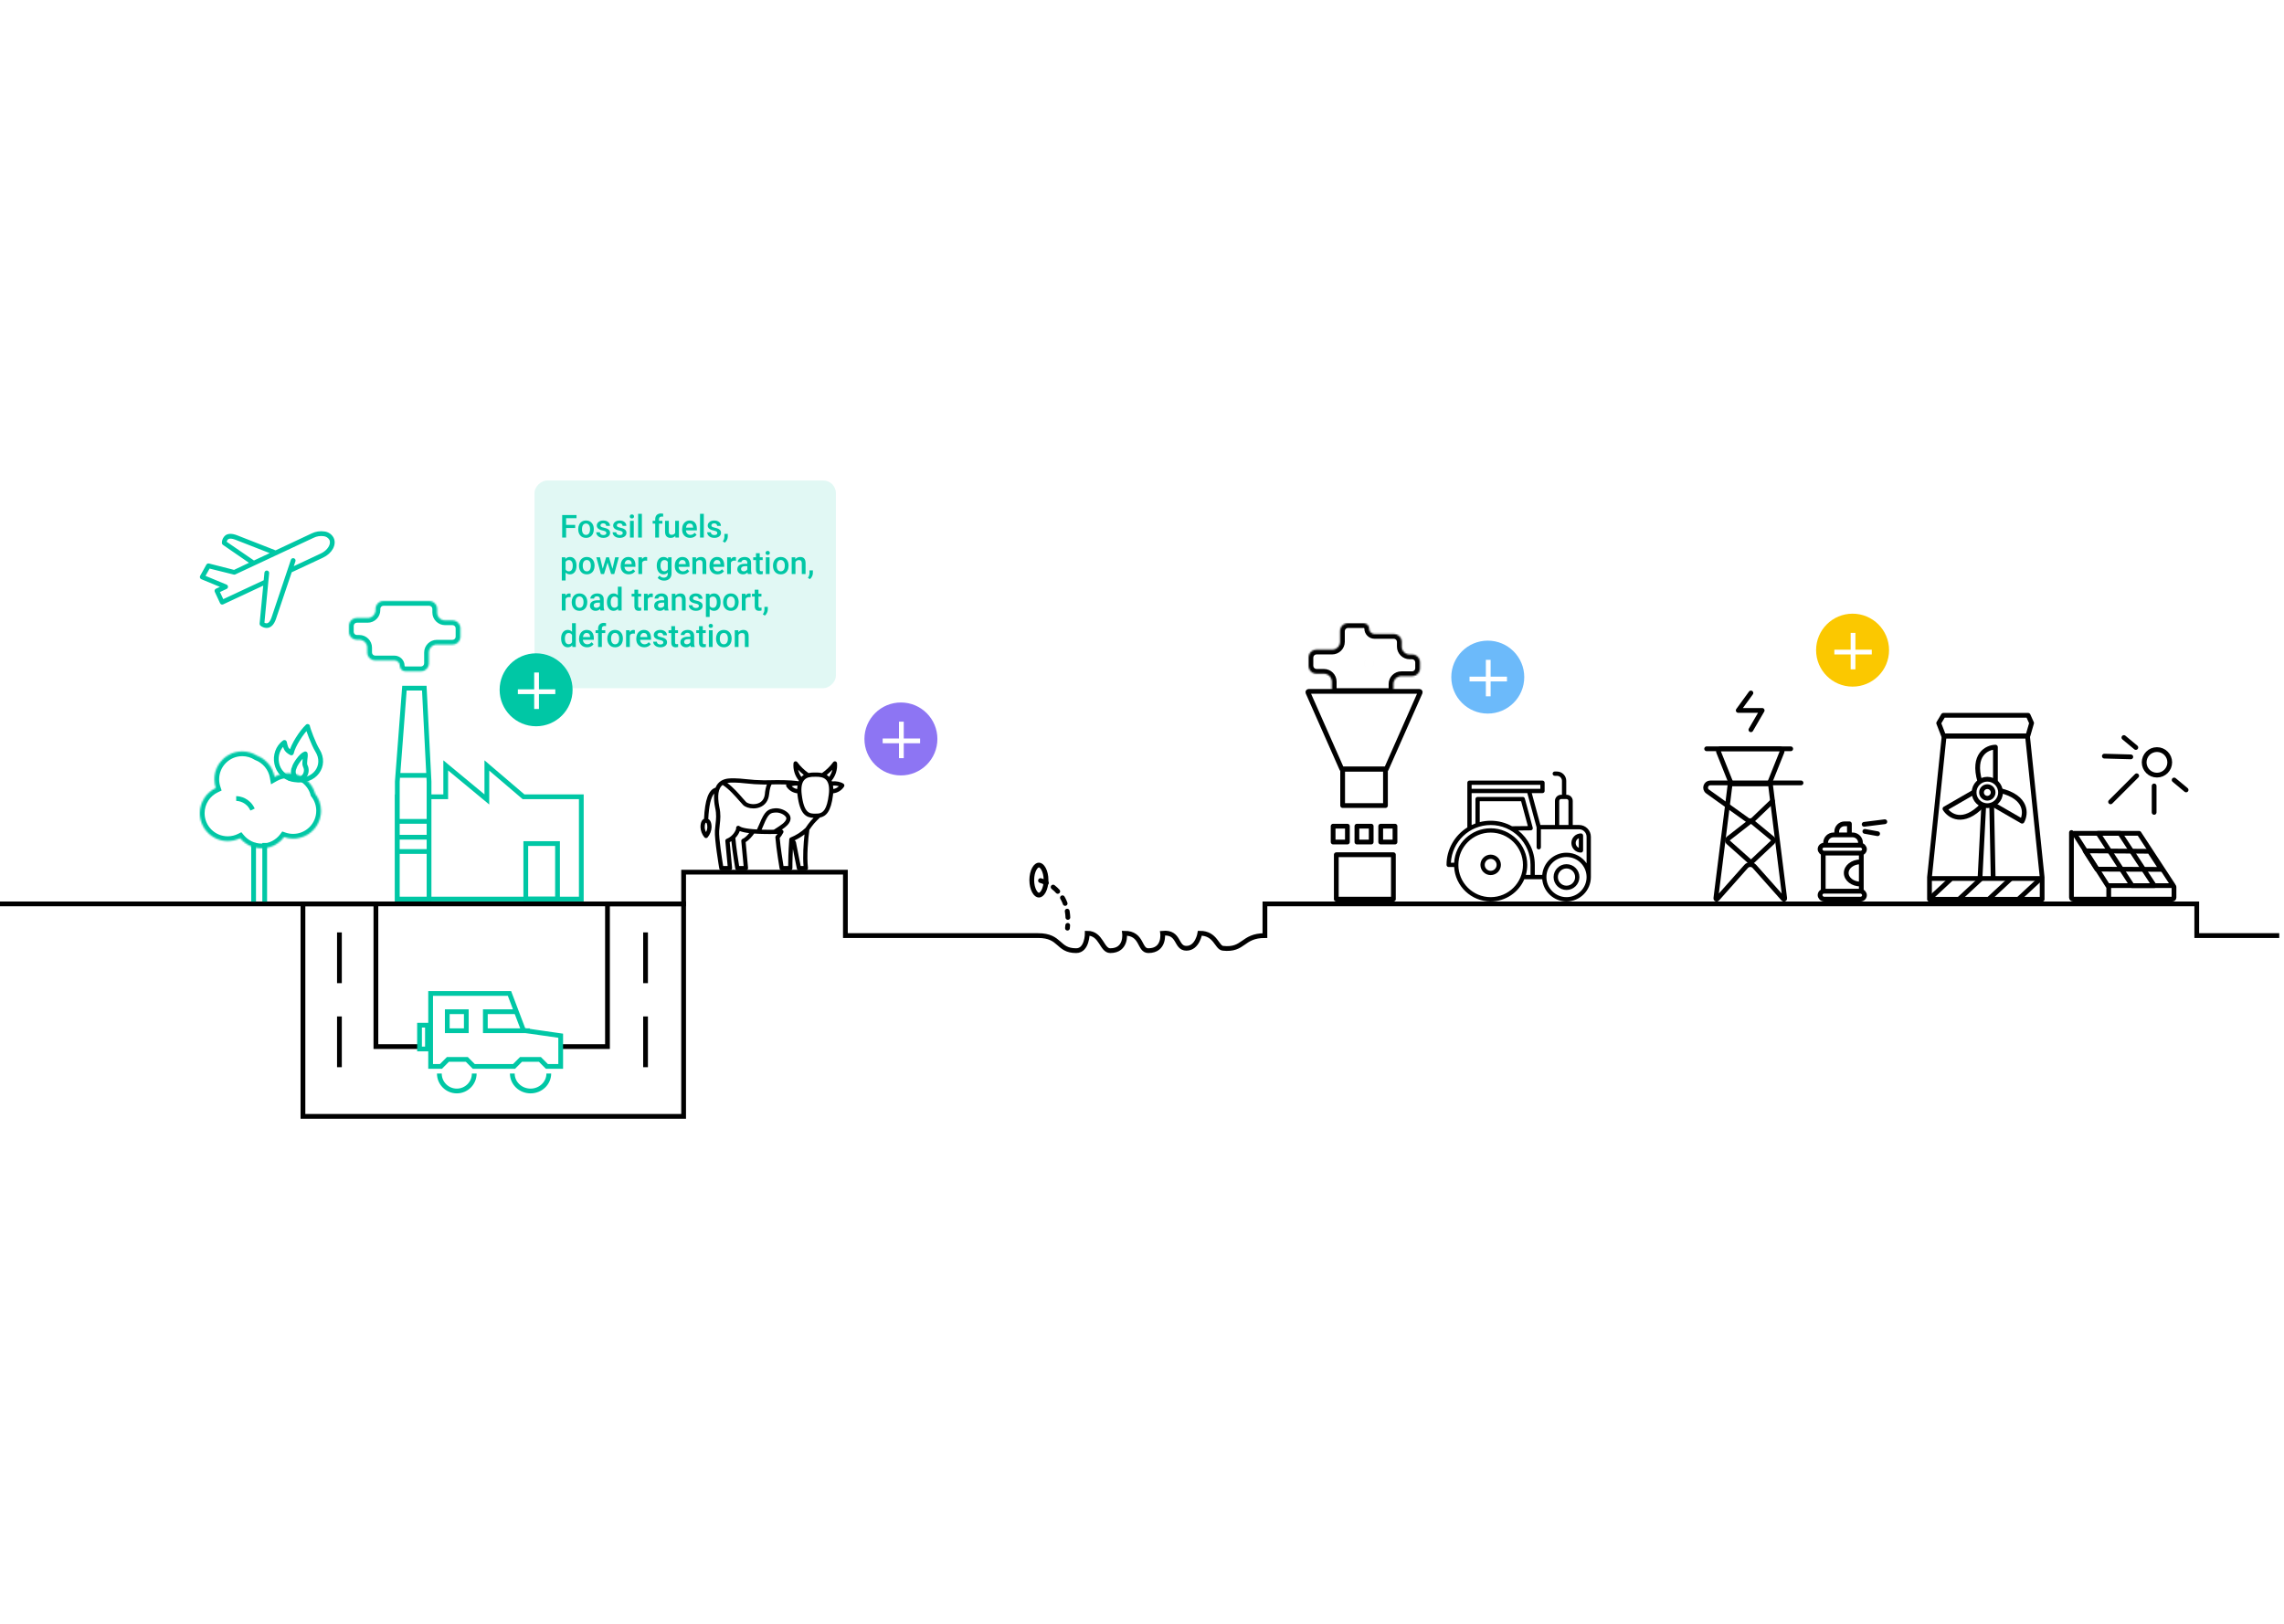 <svg width="1440" height="1024" viewBox="0 0 1440 1024" fill="none" xmlns="http://www.w3.org/2000/svg">
<g clip-path="url(#clip0)">
<rect width="1440" height="1024" fill="white"/>
<path d="M191 704V570H237V660H383V570H431V704H191Z" stroke="black" stroke-width="3"/>
<path d="M-1 570H159H201H211H367H383H431V550H533V590H654.5C669 590 666.5 599.5 678.5 599.5C685.542 599.5 685.5 588.5 685.5 588.5C694.5 588.5 694.5 599.5 700 599.5C710.5 599.5 709 588.5 709 588.5C720.5 588.5 718 599.5 724 599.5C734.5 599.5 733 588.5 733 588.5C744 587.5 741 598 748 598C755 598 756.5 588.5 756.5 588.5C766.5 588.5 767.09 597.566 771 598C784.5 599.5 783 590 797.5 590V570H1385V590H1437" stroke="black" stroke-width="3"/>
<rect x="337" y="434" width="131" height="190" rx="8" transform="rotate(-90 337 434)" fill="#00C7A5" fill-opacity="0.12"/>
<g filter="url(#filter0_d)">
<circle cx="938" cy="427" r="23" fill="#6CBAFA"/>
</g>
<line x1="938.29" y1="416.105" x2="938.29" y2="439.105" stroke="white" stroke-width="3"/>
<path d="M950.105 428.21L926.5 428.21" stroke="white" stroke-width="3"/>
<g filter="url(#filter1_d)">
<circle cx="568" cy="466" r="23" fill="#8D75F3"/>
</g>
<line x1="568.29" y1="455.105" x2="568.29" y2="478.105" stroke="white" stroke-width="3"/>
<path d="M580.105 467.21L556.5 467.21" stroke="white" stroke-width="3"/>
<g filter="url(#filter2_d)">
<circle cx="338" cy="435" r="23" fill="#00C7A5"/>
</g>
<line x1="338.29" y1="424.105" x2="338.29" y2="447.105" stroke="white" stroke-width="3"/>
<path d="M350.105 436.21L326.5 436.21" stroke="white" stroke-width="3"/>
<path d="M362.639 332.975H356.916V339H354.445V324.781H363.479V326.773H356.916V331.002H362.639V332.975ZM364.553 333.619C364.553 332.584 364.758 331.653 365.168 330.826C365.578 329.993 366.154 329.355 366.896 328.912C367.639 328.463 368.492 328.238 369.455 328.238C370.881 328.238 372.036 328.697 372.922 329.615C373.814 330.533 374.296 331.751 374.367 333.268L374.377 333.824C374.377 334.866 374.175 335.797 373.771 336.617C373.374 337.438 372.801 338.072 372.053 338.521C371.311 338.971 370.451 339.195 369.475 339.195C367.984 339.195 366.789 338.701 365.891 337.711C364.999 336.715 364.553 335.39 364.553 333.736V333.619ZM366.926 333.824C366.926 334.911 367.15 335.764 367.6 336.383C368.049 336.995 368.674 337.301 369.475 337.301C370.275 337.301 370.897 336.988 371.34 336.363C371.789 335.738 372.014 334.824 372.014 333.619C372.014 332.551 371.783 331.705 371.32 331.08C370.865 330.455 370.243 330.143 369.455 330.143C368.68 330.143 368.065 330.452 367.609 331.07C367.154 331.682 366.926 332.6 366.926 333.824ZM382.307 336.129C382.307 335.706 382.131 335.383 381.779 335.162C381.434 334.941 380.858 334.745 380.051 334.576C379.243 334.407 378.57 334.192 378.029 333.932C376.844 333.359 376.252 332.529 376.252 331.441C376.252 330.53 376.636 329.768 377.404 329.156C378.173 328.544 379.149 328.238 380.334 328.238C381.597 328.238 382.616 328.551 383.391 329.176C384.172 329.801 384.562 330.611 384.562 331.607H382.189C382.189 331.152 382.02 330.774 381.682 330.475C381.343 330.169 380.894 330.016 380.334 330.016C379.813 330.016 379.387 330.136 379.055 330.377C378.729 330.618 378.566 330.94 378.566 331.344C378.566 331.708 378.719 331.992 379.025 332.193C379.331 332.395 379.95 332.6 380.881 332.809C381.812 333.01 382.541 333.255 383.068 333.541C383.602 333.821 383.996 334.16 384.25 334.557C384.51 334.954 384.641 335.436 384.641 336.002C384.641 336.952 384.247 337.724 383.459 338.316C382.671 338.902 381.639 339.195 380.363 339.195C379.497 339.195 378.726 339.039 378.049 338.727C377.372 338.414 376.844 337.984 376.467 337.438C376.089 336.891 375.9 336.301 375.9 335.67H378.205C378.238 336.23 378.449 336.663 378.84 336.969C379.23 337.268 379.748 337.418 380.393 337.418C381.018 337.418 381.493 337.301 381.818 337.066C382.144 336.826 382.307 336.513 382.307 336.129ZM392.639 336.129C392.639 335.706 392.463 335.383 392.111 335.162C391.766 334.941 391.19 334.745 390.383 334.576C389.576 334.407 388.902 334.192 388.361 333.932C387.176 333.359 386.584 332.529 386.584 331.441C386.584 330.53 386.968 329.768 387.736 329.156C388.505 328.544 389.481 328.238 390.666 328.238C391.929 328.238 392.948 328.551 393.723 329.176C394.504 329.801 394.895 330.611 394.895 331.607H392.521C392.521 331.152 392.352 330.774 392.014 330.475C391.675 330.169 391.226 330.016 390.666 330.016C390.145 330.016 389.719 330.136 389.387 330.377C389.061 330.618 388.898 330.94 388.898 331.344C388.898 331.708 389.051 331.992 389.357 332.193C389.663 332.395 390.282 332.6 391.213 332.809C392.144 333.01 392.873 333.255 393.4 333.541C393.934 333.821 394.328 334.16 394.582 334.557C394.842 334.954 394.973 335.436 394.973 336.002C394.973 336.952 394.579 337.724 393.791 338.316C393.003 338.902 391.971 339.195 390.695 339.195C389.829 339.195 389.058 339.039 388.381 338.727C387.704 338.414 387.176 337.984 386.799 337.438C386.421 336.891 386.232 336.301 386.232 335.67H388.537C388.57 336.23 388.781 336.663 389.172 336.969C389.562 337.268 390.08 337.418 390.725 337.418C391.35 337.418 391.825 337.301 392.15 337.066C392.476 336.826 392.639 336.513 392.639 336.129ZM399.572 339H397.199V328.434H399.572V339ZM397.053 325.689C397.053 325.325 397.167 325.022 397.395 324.781C397.629 324.54 397.961 324.42 398.391 324.42C398.82 324.42 399.152 324.54 399.387 324.781C399.621 325.022 399.738 325.325 399.738 325.689C399.738 326.048 399.621 326.347 399.387 326.588C399.152 326.822 398.82 326.939 398.391 326.939C397.961 326.939 397.629 326.822 397.395 326.588C397.167 326.347 397.053 326.048 397.053 325.689ZM404.689 339H402.316V324H404.689V339ZM413.098 339V330.191H411.486V328.434H413.098V327.467C413.098 326.295 413.423 325.39 414.074 324.752C414.725 324.114 415.637 323.795 416.809 323.795C417.225 323.795 417.668 323.854 418.137 323.971L418.078 325.826C417.818 325.774 417.515 325.748 417.17 325.748C416.037 325.748 415.471 326.331 415.471 327.496V328.434H417.619V330.191H415.471V339H413.098ZM425.754 337.965C425.057 338.785 424.068 339.195 422.785 339.195C421.639 339.195 420.77 338.86 420.178 338.189C419.592 337.519 419.299 336.549 419.299 335.279V328.434H421.672V335.25C421.672 336.591 422.229 337.262 423.342 337.262C424.494 337.262 425.272 336.848 425.676 336.021V328.434H428.049V339H425.812L425.754 337.965ZM435.119 339.195C433.615 339.195 432.395 338.723 431.457 337.779C430.526 336.829 430.061 335.566 430.061 333.99V333.697C430.061 332.643 430.262 331.702 430.666 330.875C431.076 330.042 431.649 329.394 432.385 328.932C433.12 328.469 433.941 328.238 434.846 328.238C436.285 328.238 437.395 328.697 438.176 329.615C438.964 330.533 439.357 331.832 439.357 333.512V334.469H432.453C432.525 335.341 432.814 336.031 433.322 336.539C433.837 337.047 434.481 337.301 435.256 337.301C436.343 337.301 437.229 336.861 437.912 335.982L439.191 337.203C438.768 337.835 438.202 338.326 437.492 338.678C436.789 339.023 435.998 339.195 435.119 339.195ZM434.836 330.143C434.185 330.143 433.658 330.37 433.254 330.826C432.857 331.282 432.603 331.917 432.492 332.73H437.014V332.555C436.962 331.76 436.75 331.161 436.379 330.758C436.008 330.348 435.493 330.143 434.836 330.143ZM443.732 339H441.359V324H443.732V339ZM452.248 336.129C452.248 335.706 452.072 335.383 451.721 335.162C451.376 334.941 450.799 334.745 449.992 334.576C449.185 334.407 448.511 334.192 447.971 333.932C446.786 333.359 446.193 332.529 446.193 331.441C446.193 330.53 446.577 329.768 447.346 329.156C448.114 328.544 449.09 328.238 450.275 328.238C451.538 328.238 452.557 328.551 453.332 329.176C454.113 329.801 454.504 330.611 454.504 331.607H452.131C452.131 331.152 451.962 330.774 451.623 330.475C451.285 330.169 450.835 330.016 450.275 330.016C449.755 330.016 449.328 330.136 448.996 330.377C448.671 330.618 448.508 330.94 448.508 331.344C448.508 331.708 448.661 331.992 448.967 332.193C449.273 332.395 449.891 332.6 450.822 332.809C451.753 333.01 452.482 333.255 453.01 333.541C453.544 333.821 453.938 334.16 454.191 334.557C454.452 334.954 454.582 335.436 454.582 336.002C454.582 336.952 454.188 337.724 453.4 338.316C452.613 338.902 451.581 339.195 450.305 339.195C449.439 339.195 448.667 339.039 447.99 338.727C447.313 338.414 446.786 337.984 446.408 337.438C446.031 336.891 445.842 336.301 445.842 335.67H448.146C448.179 336.23 448.391 336.663 448.781 336.969C449.172 337.268 449.689 337.418 450.334 337.418C450.959 337.418 451.434 337.301 451.76 337.066C452.085 336.826 452.248 336.513 452.248 336.129ZM456.994 342.203L455.715 341.441C456.092 340.849 456.35 340.331 456.486 339.889C456.63 339.452 456.704 339.007 456.711 338.551V336.705H458.85L458.84 338.414C458.833 339.104 458.658 339.794 458.312 340.484C457.974 341.181 457.535 341.754 456.994 342.203ZM363.469 356.824C363.469 358.458 363.098 359.764 362.355 360.74C361.613 361.71 360.617 362.195 359.367 362.195C358.208 362.195 357.281 361.814 356.584 361.053V366.062H354.211V351.434H356.398L356.496 352.508C357.193 351.661 358.14 351.238 359.338 351.238C360.627 351.238 361.636 351.72 362.365 352.684C363.101 353.641 363.469 354.972 363.469 356.678V356.824ZM361.105 356.619C361.105 355.564 360.894 354.728 360.471 354.109C360.054 353.491 359.455 353.182 358.674 353.182C357.704 353.182 357.007 353.582 356.584 354.383V359.07C357.014 359.891 357.717 360.301 358.693 360.301C359.449 360.301 360.038 359.998 360.461 359.393C360.891 358.781 361.105 357.856 361.105 356.619ZM365.041 356.619C365.041 355.584 365.246 354.653 365.656 353.826C366.066 352.993 366.643 352.355 367.385 351.912C368.127 351.463 368.98 351.238 369.943 351.238C371.369 351.238 372.525 351.697 373.41 352.615C374.302 353.533 374.784 354.751 374.855 356.268L374.865 356.824C374.865 357.866 374.663 358.797 374.26 359.617C373.863 360.438 373.29 361.072 372.541 361.521C371.799 361.971 370.939 362.195 369.963 362.195C368.472 362.195 367.277 361.701 366.379 360.711C365.487 359.715 365.041 358.39 365.041 356.736V356.619ZM367.414 356.824C367.414 357.911 367.639 358.764 368.088 359.383C368.537 359.995 369.162 360.301 369.963 360.301C370.764 360.301 371.385 359.988 371.828 359.363C372.277 358.738 372.502 357.824 372.502 356.619C372.502 355.551 372.271 354.705 371.809 354.08C371.353 353.455 370.731 353.143 369.943 353.143C369.169 353.143 368.553 353.452 368.098 354.07C367.642 354.682 367.414 355.6 367.414 356.824ZM386.154 358.729L387.834 351.434H390.148L387.268 362H385.314L383.049 354.744L380.822 362H378.869L375.979 351.434H378.293L380.002 358.65L382.17 351.434H383.957L386.154 358.729ZM396.389 362.195C394.885 362.195 393.664 361.723 392.727 360.779C391.796 359.829 391.33 358.566 391.33 356.99V356.697C391.33 355.643 391.532 354.702 391.936 353.875C392.346 353.042 392.919 352.394 393.654 351.932C394.39 351.469 395.21 351.238 396.115 351.238C397.554 351.238 398.664 351.697 399.445 352.615C400.233 353.533 400.627 354.832 400.627 356.512V357.469H393.723C393.794 358.341 394.084 359.031 394.592 359.539C395.106 360.047 395.751 360.301 396.525 360.301C397.613 360.301 398.498 359.861 399.182 358.982L400.461 360.203C400.038 360.835 399.471 361.326 398.762 361.678C398.059 362.023 397.268 362.195 396.389 362.195ZM396.105 353.143C395.454 353.143 394.927 353.37 394.523 353.826C394.126 354.282 393.872 354.917 393.762 355.73H398.283V355.555C398.231 354.76 398.02 354.161 397.648 353.758C397.277 353.348 396.763 353.143 396.105 353.143ZM408.01 353.602C407.697 353.549 407.375 353.523 407.043 353.523C405.956 353.523 405.223 353.94 404.846 354.773V362H402.473V351.434H404.738L404.797 352.615C405.37 351.697 406.164 351.238 407.18 351.238C407.518 351.238 407.798 351.284 408.02 351.375L408.01 353.602ZM414.074 356.639C414.074 354.998 414.458 353.689 415.227 352.713C416.001 351.73 417.027 351.238 418.303 351.238C419.507 351.238 420.454 351.658 421.145 352.498L421.252 351.434H423.391V361.678C423.391 363.064 422.958 364.158 422.092 364.959C421.232 365.76 420.07 366.16 418.605 366.16C417.831 366.16 417.072 365.997 416.33 365.672C415.594 365.353 415.035 364.933 414.65 364.412L415.773 362.986C416.503 363.852 417.401 364.285 418.469 364.285C419.257 364.285 419.878 364.07 420.334 363.641C420.79 363.217 421.018 362.592 421.018 361.766V361.053C420.334 361.814 419.423 362.195 418.283 362.195C417.046 362.195 416.034 361.704 415.246 360.721C414.465 359.738 414.074 358.377 414.074 356.639ZM416.438 356.844C416.438 357.905 416.652 358.742 417.082 359.354C417.518 359.959 418.12 360.262 418.889 360.262C419.846 360.262 420.555 359.852 421.018 359.031V354.383C420.568 353.582 419.865 353.182 418.908 353.182C418.127 353.182 417.518 353.491 417.082 354.109C416.652 354.728 416.438 355.639 416.438 356.844ZM430.49 362.195C428.986 362.195 427.766 361.723 426.828 360.779C425.897 359.829 425.432 358.566 425.432 356.99V356.697C425.432 355.643 425.633 354.702 426.037 353.875C426.447 353.042 427.02 352.394 427.756 351.932C428.492 351.469 429.312 351.238 430.217 351.238C431.656 351.238 432.766 351.697 433.547 352.615C434.335 353.533 434.729 354.832 434.729 356.512V357.469H427.824C427.896 358.341 428.186 359.031 428.693 359.539C429.208 360.047 429.852 360.301 430.627 360.301C431.714 360.301 432.6 359.861 433.283 358.982L434.562 360.203C434.139 360.835 433.573 361.326 432.863 361.678C432.16 362.023 431.369 362.195 430.49 362.195ZM430.207 353.143C429.556 353.143 429.029 353.37 428.625 353.826C428.228 354.282 427.974 354.917 427.863 355.73H432.385V355.555C432.333 354.76 432.121 354.161 431.75 353.758C431.379 353.348 430.865 353.143 430.207 353.143ZM438.781 351.434L438.85 352.654C439.631 351.71 440.656 351.238 441.926 351.238C444.126 351.238 445.246 352.498 445.285 355.018V362H442.912V355.154C442.912 354.484 442.766 353.989 442.473 353.67C442.186 353.344 441.714 353.182 441.057 353.182C440.1 353.182 439.387 353.615 438.918 354.48V362H436.545V351.434H438.781ZM452.365 362.195C450.861 362.195 449.641 361.723 448.703 360.779C447.772 359.829 447.307 358.566 447.307 356.99V356.697C447.307 355.643 447.508 354.702 447.912 353.875C448.322 353.042 448.895 352.394 449.631 351.932C450.367 351.469 451.187 351.238 452.092 351.238C453.531 351.238 454.641 351.697 455.422 352.615C456.21 353.533 456.604 354.832 456.604 356.512V357.469H449.699C449.771 358.341 450.061 359.031 450.568 359.539C451.083 360.047 451.727 360.301 452.502 360.301C453.589 360.301 454.475 359.861 455.158 358.982L456.438 360.203C456.014 360.835 455.448 361.326 454.738 361.678C454.035 362.023 453.244 362.195 452.365 362.195ZM452.082 353.143C451.431 353.143 450.904 353.37 450.5 353.826C450.103 354.282 449.849 354.917 449.738 355.73H454.26V355.555C454.208 354.76 453.996 354.161 453.625 353.758C453.254 353.348 452.74 353.143 452.082 353.143ZM463.986 353.602C463.674 353.549 463.352 353.523 463.02 353.523C461.932 353.523 461.2 353.94 460.822 354.773V362H458.449V351.434H460.715L460.773 352.615C461.346 351.697 462.141 351.238 463.156 351.238C463.495 351.238 463.775 351.284 463.996 351.375L463.986 353.602ZM471.506 362C471.402 361.798 471.311 361.469 471.232 361.014C470.477 361.801 469.553 362.195 468.459 362.195C467.398 362.195 466.532 361.893 465.861 361.287C465.191 360.682 464.855 359.933 464.855 359.041C464.855 357.915 465.272 357.052 466.105 356.453C466.945 355.848 468.143 355.545 469.699 355.545H471.154V354.852C471.154 354.305 471.001 353.868 470.695 353.543C470.389 353.211 469.924 353.045 469.299 353.045C468.758 353.045 468.316 353.182 467.971 353.455C467.626 353.722 467.453 354.064 467.453 354.48H465.08C465.08 353.901 465.272 353.361 465.656 352.859C466.04 352.352 466.561 351.954 467.219 351.668C467.883 351.382 468.622 351.238 469.436 351.238C470.673 351.238 471.659 351.551 472.395 352.176C473.13 352.794 473.508 353.667 473.527 354.793V359.559C473.527 360.509 473.661 361.268 473.928 361.834V362H471.506ZM468.898 360.291C469.367 360.291 469.807 360.177 470.217 359.949C470.633 359.721 470.946 359.415 471.154 359.031V357.039H469.875C468.996 357.039 468.335 357.192 467.893 357.498C467.45 357.804 467.229 358.237 467.229 358.797C467.229 359.253 467.378 359.617 467.678 359.891C467.984 360.158 468.391 360.291 468.898 360.291ZM478.986 348.865V351.434H480.852V353.191H478.986V359.09C478.986 359.493 479.064 359.786 479.221 359.969C479.383 360.145 479.67 360.232 480.08 360.232C480.354 360.232 480.63 360.2 480.91 360.135V361.971C480.37 362.12 479.849 362.195 479.348 362.195C477.525 362.195 476.613 361.189 476.613 359.178V353.191H474.875V351.434H476.613V348.865H478.986ZM485.197 362H482.824V351.434H485.197V362ZM482.678 348.689C482.678 348.325 482.792 348.022 483.02 347.781C483.254 347.54 483.586 347.42 484.016 347.42C484.445 347.42 484.777 347.54 485.012 347.781C485.246 348.022 485.363 348.325 485.363 348.689C485.363 349.048 485.246 349.347 485.012 349.588C484.777 349.822 484.445 349.939 484.016 349.939C483.586 349.939 483.254 349.822 483.02 349.588C482.792 349.347 482.678 349.048 482.678 348.689ZM487.346 356.619C487.346 355.584 487.551 354.653 487.961 353.826C488.371 352.993 488.947 352.355 489.689 351.912C490.432 351.463 491.285 351.238 492.248 351.238C493.674 351.238 494.829 351.697 495.715 352.615C496.607 353.533 497.089 354.751 497.16 356.268L497.17 356.824C497.17 357.866 496.968 358.797 496.564 359.617C496.167 360.438 495.594 361.072 494.846 361.521C494.104 361.971 493.244 362.195 492.268 362.195C490.777 362.195 489.582 361.701 488.684 360.711C487.792 359.715 487.346 358.39 487.346 356.736V356.619ZM489.719 356.824C489.719 357.911 489.943 358.764 490.393 359.383C490.842 359.995 491.467 360.301 492.268 360.301C493.068 360.301 493.69 359.988 494.133 359.363C494.582 358.738 494.807 357.824 494.807 356.619C494.807 355.551 494.576 354.705 494.113 354.08C493.658 353.455 493.036 353.143 492.248 353.143C491.473 353.143 490.858 353.452 490.402 354.07C489.947 354.682 489.719 355.6 489.719 356.824ZM501.379 351.434L501.447 352.654C502.229 351.71 503.254 351.238 504.523 351.238C506.724 351.238 507.844 352.498 507.883 355.018V362H505.51V355.154C505.51 354.484 505.363 353.989 505.07 353.67C504.784 353.344 504.312 353.182 503.654 353.182C502.697 353.182 501.984 353.615 501.516 354.48V362H499.143V351.434H501.379ZM510.646 365.203L509.367 364.441C509.745 363.849 510.002 363.331 510.139 362.889C510.282 362.452 510.357 362.007 510.363 361.551V359.705H512.502L512.492 361.414C512.486 362.104 512.31 362.794 511.965 363.484C511.626 364.181 511.187 364.754 510.646 365.203ZM359.748 376.602C359.436 376.549 359.113 376.523 358.781 376.523C357.694 376.523 356.962 376.94 356.584 377.773V385H354.211V374.434H356.477L356.535 375.615C357.108 374.697 357.902 374.238 358.918 374.238C359.257 374.238 359.536 374.284 359.758 374.375L359.748 376.602ZM360.451 379.619C360.451 378.584 360.656 377.653 361.066 376.826C361.477 375.993 362.053 375.355 362.795 374.912C363.537 374.463 364.39 374.238 365.354 374.238C366.779 374.238 367.935 374.697 368.82 375.615C369.712 376.533 370.194 377.751 370.266 379.268L370.275 379.824C370.275 380.866 370.074 381.797 369.67 382.617C369.273 383.438 368.7 384.072 367.951 384.521C367.209 384.971 366.35 385.195 365.373 385.195C363.882 385.195 362.688 384.701 361.789 383.711C360.897 382.715 360.451 381.39 360.451 379.736V379.619ZM362.824 379.824C362.824 380.911 363.049 381.764 363.498 382.383C363.947 382.995 364.572 383.301 365.373 383.301C366.174 383.301 366.796 382.988 367.238 382.363C367.688 381.738 367.912 380.824 367.912 379.619C367.912 378.551 367.681 377.705 367.219 377.08C366.763 376.455 366.141 376.143 365.354 376.143C364.579 376.143 363.964 376.452 363.508 377.07C363.052 377.682 362.824 378.6 362.824 379.824ZM378.596 385C378.492 384.798 378.4 384.469 378.322 384.014C377.567 384.801 376.643 385.195 375.549 385.195C374.488 385.195 373.622 384.893 372.951 384.287C372.281 383.682 371.945 382.933 371.945 382.041C371.945 380.915 372.362 380.052 373.195 379.453C374.035 378.848 375.233 378.545 376.789 378.545H378.244V377.852C378.244 377.305 378.091 376.868 377.785 376.543C377.479 376.211 377.014 376.045 376.389 376.045C375.848 376.045 375.406 376.182 375.061 376.455C374.715 376.722 374.543 377.064 374.543 377.48H372.17C372.17 376.901 372.362 376.361 372.746 375.859C373.13 375.352 373.651 374.954 374.309 374.668C374.973 374.382 375.712 374.238 376.525 374.238C377.762 374.238 378.749 374.551 379.484 375.176C380.22 375.794 380.598 376.667 380.617 377.793V382.559C380.617 383.509 380.751 384.268 381.018 384.834V385H378.596ZM375.988 383.291C376.457 383.291 376.896 383.177 377.307 382.949C377.723 382.721 378.036 382.415 378.244 382.031V380.039H376.965C376.086 380.039 375.425 380.192 374.982 380.498C374.54 380.804 374.318 381.237 374.318 381.797C374.318 382.253 374.468 382.617 374.768 382.891C375.074 383.158 375.48 383.291 375.988 383.291ZM382.658 379.639C382.658 378.011 383.036 376.706 383.791 375.723C384.546 374.733 385.559 374.238 386.828 374.238C387.948 374.238 388.853 374.629 389.543 375.41V370H391.916V385H389.768L389.65 383.906C388.941 384.766 387.993 385.195 386.809 385.195C385.572 385.195 384.569 384.697 383.801 383.701C383.039 382.705 382.658 381.351 382.658 379.639ZM385.031 379.844C385.031 380.918 385.236 381.758 385.646 382.363C386.063 382.962 386.652 383.262 387.414 383.262C388.384 383.262 389.094 382.829 389.543 381.963V377.451C389.107 376.605 388.404 376.182 387.434 376.182C386.665 376.182 386.073 376.488 385.656 377.1C385.24 377.705 385.031 378.62 385.031 379.844ZM402.346 371.865V374.434H404.211V376.191H402.346V382.09C402.346 382.493 402.424 382.786 402.58 382.969C402.743 383.145 403.029 383.232 403.439 383.232C403.713 383.232 403.99 383.2 404.27 383.135V384.971C403.729 385.12 403.208 385.195 402.707 385.195C400.884 385.195 399.973 384.189 399.973 382.178V376.191H398.234V374.434H399.973V371.865H402.346ZM411.564 376.602C411.252 376.549 410.93 376.523 410.598 376.523C409.51 376.523 408.778 376.94 408.4 377.773V385H406.027V374.434H408.293L408.352 375.615C408.924 374.697 409.719 374.238 410.734 374.238C411.073 374.238 411.353 374.284 411.574 374.375L411.564 376.602ZM419.084 385C418.98 384.798 418.889 384.469 418.811 384.014C418.055 384.801 417.131 385.195 416.037 385.195C414.976 385.195 414.11 384.893 413.439 384.287C412.769 383.682 412.434 382.933 412.434 382.041C412.434 380.915 412.85 380.052 413.684 379.453C414.523 378.848 415.721 378.545 417.277 378.545H418.732V377.852C418.732 377.305 418.579 376.868 418.273 376.543C417.967 376.211 417.502 376.045 416.877 376.045C416.337 376.045 415.894 376.182 415.549 376.455C415.204 376.722 415.031 377.064 415.031 377.48H412.658C412.658 376.901 412.85 376.361 413.234 375.859C413.618 375.352 414.139 374.954 414.797 374.668C415.461 374.382 416.2 374.238 417.014 374.238C418.251 374.238 419.237 374.551 419.973 375.176C420.708 375.794 421.086 376.667 421.105 377.793V382.559C421.105 383.509 421.239 384.268 421.506 384.834V385H419.084ZM416.477 383.291C416.945 383.291 417.385 383.177 417.795 382.949C418.212 382.721 418.524 382.415 418.732 382.031V380.039H417.453C416.574 380.039 415.913 380.192 415.471 380.498C415.028 380.804 414.807 381.237 414.807 381.797C414.807 382.253 414.956 382.617 415.256 382.891C415.562 383.158 415.969 383.291 416.477 383.291ZM425.793 374.434L425.861 375.654C426.643 374.71 427.668 374.238 428.938 374.238C431.138 374.238 432.258 375.498 432.297 378.018V385H429.924V378.154C429.924 377.484 429.777 376.989 429.484 376.67C429.198 376.344 428.726 376.182 428.068 376.182C427.111 376.182 426.398 376.615 425.93 377.48V385H423.557V374.434H425.793ZM440.646 382.129C440.646 381.706 440.471 381.383 440.119 381.162C439.774 380.941 439.198 380.745 438.391 380.576C437.583 380.407 436.91 380.192 436.369 379.932C435.184 379.359 434.592 378.529 434.592 377.441C434.592 376.53 434.976 375.768 435.744 375.156C436.512 374.544 437.489 374.238 438.674 374.238C439.937 374.238 440.956 374.551 441.73 375.176C442.512 375.801 442.902 376.611 442.902 377.607H440.529C440.529 377.152 440.36 376.774 440.021 376.475C439.683 376.169 439.234 376.016 438.674 376.016C438.153 376.016 437.727 376.136 437.395 376.377C437.069 376.618 436.906 376.94 436.906 377.344C436.906 377.708 437.059 377.992 437.365 378.193C437.671 378.395 438.29 378.6 439.221 378.809C440.152 379.01 440.881 379.255 441.408 379.541C441.942 379.821 442.336 380.16 442.59 380.557C442.85 380.954 442.98 381.436 442.98 382.002C442.98 382.952 442.587 383.724 441.799 384.316C441.011 384.902 439.979 385.195 438.703 385.195C437.837 385.195 437.066 385.039 436.389 384.727C435.712 384.414 435.184 383.984 434.807 383.438C434.429 382.891 434.24 382.301 434.24 381.67H436.545C436.577 382.23 436.789 382.663 437.18 382.969C437.57 383.268 438.088 383.418 438.732 383.418C439.357 383.418 439.833 383.301 440.158 383.066C440.484 382.826 440.646 382.513 440.646 382.129ZM454.309 379.824C454.309 381.458 453.938 382.764 453.195 383.74C452.453 384.71 451.457 385.195 450.207 385.195C449.048 385.195 448.12 384.814 447.424 384.053V389.062H445.051V374.434H447.238L447.336 375.508C448.033 374.661 448.98 374.238 450.178 374.238C451.467 374.238 452.476 374.72 453.205 375.684C453.941 376.641 454.309 377.972 454.309 379.678V379.824ZM451.945 379.619C451.945 378.564 451.734 377.728 451.311 377.109C450.894 376.491 450.295 376.182 449.514 376.182C448.544 376.182 447.847 376.582 447.424 377.383V382.07C447.854 382.891 448.557 383.301 449.533 383.301C450.288 383.301 450.878 382.998 451.301 382.393C451.73 381.781 451.945 380.856 451.945 379.619ZM455.881 379.619C455.881 378.584 456.086 377.653 456.496 376.826C456.906 375.993 457.482 375.355 458.225 374.912C458.967 374.463 459.82 374.238 460.783 374.238C462.209 374.238 463.365 374.697 464.25 375.615C465.142 376.533 465.624 377.751 465.695 379.268L465.705 379.824C465.705 380.866 465.503 381.797 465.1 382.617C464.702 383.438 464.13 384.072 463.381 384.521C462.639 384.971 461.779 385.195 460.803 385.195C459.312 385.195 458.117 384.701 457.219 383.711C456.327 382.715 455.881 381.39 455.881 379.736V379.619ZM458.254 379.824C458.254 380.911 458.479 381.764 458.928 382.383C459.377 382.995 460.002 383.301 460.803 383.301C461.604 383.301 462.225 382.988 462.668 382.363C463.117 381.738 463.342 380.824 463.342 379.619C463.342 378.551 463.111 377.705 462.648 377.08C462.193 376.455 461.571 376.143 460.783 376.143C460.008 376.143 459.393 376.452 458.938 377.07C458.482 377.682 458.254 378.6 458.254 379.824ZM473.244 376.602C472.932 376.549 472.609 376.523 472.277 376.523C471.19 376.523 470.458 376.94 470.08 377.773V385H467.707V374.434H469.973L470.031 375.615C470.604 374.697 471.398 374.238 472.414 374.238C472.753 374.238 473.033 374.284 473.254 374.375L473.244 376.602ZM478.205 371.865V374.434H480.07V376.191H478.205V382.09C478.205 382.493 478.283 382.786 478.439 382.969C478.602 383.145 478.889 383.232 479.299 383.232C479.572 383.232 479.849 383.2 480.129 383.135V384.971C479.589 385.12 479.068 385.195 478.566 385.195C476.743 385.195 475.832 384.189 475.832 382.178V376.191H474.094V374.434H475.832V371.865H478.205ZM482.229 388.203L480.949 387.441C481.327 386.849 481.584 386.331 481.721 385.889C481.864 385.452 481.939 385.007 481.945 384.551V382.705H484.084L484.074 384.414C484.068 385.104 483.892 385.794 483.547 386.484C483.208 387.181 482.769 387.754 482.229 388.203ZM353.771 402.639C353.771 401.011 354.149 399.706 354.904 398.723C355.66 397.733 356.672 397.238 357.941 397.238C359.061 397.238 359.966 397.629 360.656 398.41V393H363.029V408H360.881L360.764 406.906C360.054 407.766 359.107 408.195 357.922 408.195C356.685 408.195 355.682 407.697 354.914 406.701C354.152 405.705 353.771 404.351 353.771 402.639ZM356.145 402.844C356.145 403.918 356.35 404.758 356.76 405.363C357.176 405.962 357.766 406.262 358.527 406.262C359.497 406.262 360.207 405.829 360.656 404.963V400.451C360.22 399.605 359.517 399.182 358.547 399.182C357.779 399.182 357.186 399.488 356.77 400.1C356.353 400.705 356.145 401.62 356.145 402.844ZM370.158 408.195C368.654 408.195 367.434 407.723 366.496 406.779C365.565 405.829 365.1 404.566 365.1 402.99V402.697C365.1 401.643 365.301 400.702 365.705 399.875C366.115 399.042 366.688 398.394 367.424 397.932C368.16 397.469 368.98 397.238 369.885 397.238C371.324 397.238 372.434 397.697 373.215 398.615C374.003 399.533 374.396 400.832 374.396 402.512V403.469H367.492C367.564 404.341 367.854 405.031 368.361 405.539C368.876 406.047 369.52 406.301 370.295 406.301C371.382 406.301 372.268 405.861 372.951 404.982L374.23 406.203C373.807 406.835 373.241 407.326 372.531 407.678C371.828 408.023 371.037 408.195 370.158 408.195ZM369.875 399.143C369.224 399.143 368.697 399.37 368.293 399.826C367.896 400.282 367.642 400.917 367.531 401.73H372.053V401.555C372.001 400.76 371.789 400.161 371.418 399.758C371.047 399.348 370.533 399.143 369.875 399.143ZM377.082 408V399.191H375.471V397.434H377.082V396.467C377.082 395.295 377.408 394.39 378.059 393.752C378.71 393.114 379.621 392.795 380.793 392.795C381.21 392.795 381.652 392.854 382.121 392.971L382.062 394.826C381.802 394.774 381.499 394.748 381.154 394.748C380.021 394.748 379.455 395.331 379.455 396.496V397.434H381.604V399.191H379.455V408H377.082ZM382.893 402.619C382.893 401.584 383.098 400.653 383.508 399.826C383.918 398.993 384.494 398.355 385.236 397.912C385.979 397.463 386.831 397.238 387.795 397.238C389.221 397.238 390.376 397.697 391.262 398.615C392.154 399.533 392.635 400.751 392.707 402.268L392.717 402.824C392.717 403.866 392.515 404.797 392.111 405.617C391.714 406.438 391.141 407.072 390.393 407.521C389.65 407.971 388.791 408.195 387.814 408.195C386.324 408.195 385.129 407.701 384.23 406.711C383.339 405.715 382.893 404.39 382.893 402.736V402.619ZM385.266 402.824C385.266 403.911 385.49 404.764 385.939 405.383C386.389 405.995 387.014 406.301 387.814 406.301C388.615 406.301 389.237 405.988 389.68 405.363C390.129 404.738 390.354 403.824 390.354 402.619C390.354 401.551 390.122 400.705 389.66 400.08C389.204 399.455 388.583 399.143 387.795 399.143C387.02 399.143 386.405 399.452 385.949 400.07C385.493 400.682 385.266 401.6 385.266 402.824ZM400.256 399.602C399.943 399.549 399.621 399.523 399.289 399.523C398.202 399.523 397.469 399.94 397.092 400.773V408H394.719V397.434H396.984L397.043 398.615C397.616 397.697 398.41 397.238 399.426 397.238C399.764 397.238 400.044 397.284 400.266 397.375L400.256 399.602ZM406.213 408.195C404.709 408.195 403.488 407.723 402.551 406.779C401.62 405.829 401.154 404.566 401.154 402.99V402.697C401.154 401.643 401.356 400.702 401.76 399.875C402.17 399.042 402.743 398.394 403.479 397.932C404.214 397.469 405.035 397.238 405.939 397.238C407.378 397.238 408.488 397.697 409.27 398.615C410.057 399.533 410.451 400.832 410.451 402.512V403.469H403.547C403.618 404.341 403.908 405.031 404.416 405.539C404.93 406.047 405.575 406.301 406.35 406.301C407.437 406.301 408.322 405.861 409.006 404.982L410.285 406.203C409.862 406.835 409.296 407.326 408.586 407.678C407.883 408.023 407.092 408.195 406.213 408.195ZM405.93 399.143C405.279 399.143 404.751 399.37 404.348 399.826C403.951 400.282 403.697 400.917 403.586 401.73H408.107V401.555C408.055 400.76 407.844 400.161 407.473 399.758C407.102 399.348 406.587 399.143 405.93 399.143ZM418.225 405.129C418.225 404.706 418.049 404.383 417.697 404.162C417.352 403.941 416.776 403.745 415.969 403.576C415.161 403.407 414.488 403.192 413.947 402.932C412.762 402.359 412.17 401.529 412.17 400.441C412.17 399.53 412.554 398.768 413.322 398.156C414.09 397.544 415.067 397.238 416.252 397.238C417.515 397.238 418.534 397.551 419.309 398.176C420.09 398.801 420.48 399.611 420.48 400.607H418.107C418.107 400.152 417.938 399.774 417.6 399.475C417.261 399.169 416.812 399.016 416.252 399.016C415.731 399.016 415.305 399.136 414.973 399.377C414.647 399.618 414.484 399.94 414.484 400.344C414.484 400.708 414.637 400.992 414.943 401.193C415.249 401.395 415.868 401.6 416.799 401.809C417.73 402.01 418.459 402.255 418.986 402.541C419.52 402.821 419.914 403.16 420.168 403.557C420.428 403.954 420.559 404.436 420.559 405.002C420.559 405.952 420.165 406.724 419.377 407.316C418.589 407.902 417.557 408.195 416.281 408.195C415.415 408.195 414.644 408.039 413.967 407.727C413.29 407.414 412.762 406.984 412.385 406.438C412.007 405.891 411.818 405.301 411.818 404.67H414.123C414.156 405.23 414.367 405.663 414.758 405.969C415.148 406.268 415.666 406.418 416.311 406.418C416.936 406.418 417.411 406.301 417.736 406.066C418.062 405.826 418.225 405.513 418.225 405.129ZM425.607 394.865V397.434H427.473V399.191H425.607V405.09C425.607 405.493 425.686 405.786 425.842 405.969C426.005 406.145 426.291 406.232 426.701 406.232C426.975 406.232 427.251 406.2 427.531 406.135V407.971C426.991 408.12 426.47 408.195 425.969 408.195C424.146 408.195 423.234 407.189 423.234 405.178V399.191H421.496V397.434H423.234V394.865H425.607ZM435.607 408C435.503 407.798 435.412 407.469 435.334 407.014C434.579 407.801 433.654 408.195 432.561 408.195C431.499 408.195 430.633 407.893 429.963 407.287C429.292 406.682 428.957 405.933 428.957 405.041C428.957 403.915 429.374 403.052 430.207 402.453C431.047 401.848 432.245 401.545 433.801 401.545H435.256V400.852C435.256 400.305 435.103 399.868 434.797 399.543C434.491 399.211 434.025 399.045 433.4 399.045C432.86 399.045 432.417 399.182 432.072 399.455C431.727 399.722 431.555 400.064 431.555 400.48H429.182C429.182 399.901 429.374 399.361 429.758 398.859C430.142 398.352 430.663 397.954 431.32 397.668C431.984 397.382 432.723 397.238 433.537 397.238C434.774 397.238 435.76 397.551 436.496 398.176C437.232 398.794 437.609 399.667 437.629 400.793V405.559C437.629 406.509 437.762 407.268 438.029 407.834V408H435.607ZM433 406.291C433.469 406.291 433.908 406.177 434.318 405.949C434.735 405.721 435.048 405.415 435.256 405.031V403.039H433.977C433.098 403.039 432.437 403.192 431.994 403.498C431.551 403.804 431.33 404.237 431.33 404.797C431.33 405.253 431.48 405.617 431.779 405.891C432.085 406.158 432.492 406.291 433 406.291ZM443.088 394.865V397.434H444.953V399.191H443.088V405.09C443.088 405.493 443.166 405.786 443.322 405.969C443.485 406.145 443.771 406.232 444.182 406.232C444.455 406.232 444.732 406.2 445.012 406.135V407.971C444.471 408.12 443.951 408.195 443.449 408.195C441.626 408.195 440.715 407.189 440.715 405.178V399.191H438.977V397.434H440.715V394.865H443.088ZM449.299 408H446.926V397.434H449.299V408ZM446.779 394.689C446.779 394.325 446.893 394.022 447.121 393.781C447.355 393.54 447.688 393.42 448.117 393.42C448.547 393.42 448.879 393.54 449.113 393.781C449.348 394.022 449.465 394.325 449.465 394.689C449.465 395.048 449.348 395.347 449.113 395.588C448.879 395.822 448.547 395.939 448.117 395.939C447.688 395.939 447.355 395.822 447.121 395.588C446.893 395.347 446.779 395.048 446.779 394.689ZM451.447 402.619C451.447 401.584 451.652 400.653 452.062 399.826C452.473 398.993 453.049 398.355 453.791 397.912C454.533 397.463 455.386 397.238 456.35 397.238C457.775 397.238 458.931 397.697 459.816 398.615C460.708 399.533 461.19 400.751 461.262 402.268L461.271 402.824C461.271 403.866 461.07 404.797 460.666 405.617C460.269 406.438 459.696 407.072 458.947 407.521C458.205 407.971 457.346 408.195 456.369 408.195C454.878 408.195 453.684 407.701 452.785 406.711C451.893 405.715 451.447 404.39 451.447 402.736V402.619ZM453.82 402.824C453.82 403.911 454.045 404.764 454.494 405.383C454.943 405.995 455.568 406.301 456.369 406.301C457.17 406.301 457.792 405.988 458.234 405.363C458.684 404.738 458.908 403.824 458.908 402.619C458.908 401.551 458.677 400.705 458.215 400.08C457.759 399.455 457.137 399.143 456.35 399.143C455.575 399.143 454.96 399.452 454.504 400.07C454.048 400.682 453.82 401.6 453.82 402.824ZM465.48 397.434L465.549 398.654C466.33 397.71 467.355 397.238 468.625 397.238C470.826 397.238 471.945 398.498 471.984 401.018V408H469.611V401.154C469.611 400.484 469.465 399.989 469.172 399.67C468.885 399.344 468.413 399.182 467.756 399.182C466.799 399.182 466.086 399.615 465.617 400.48V408H463.244V397.434H465.48Z" fill="#00C7A5"/>
<path d="M407 588V620" stroke="black" stroke-width="3"/>
<path d="M214 641V673" stroke="black" stroke-width="3"/>
<path d="M214 588V620" stroke="black" stroke-width="3"/>
<path d="M407 641V673" stroke="black" stroke-width="3"/>
<line x1="159.889" y1="568.583" x2="159.889" y2="531.583" stroke="#00C7A5" stroke-width="3"/>
<line x1="166.889" y1="568.583" x2="166.889" y2="531.583" stroke="#00C7A5" stroke-width="3"/>
<path d="M148.917 503.581C151.078 503.564 156.488 504.603 159.233 510.524" stroke="#00C7A5" stroke-width="3"/>
<path d="M273 626.5H271.5V628V671V672.5H273H277.389H278.013L278.453 672.057L282.402 668.085H294.32L298.27 672.057L298.709 672.5H299.333H323.472H324.096L324.536 672.057L328.485 668.085H340.404L344.353 672.057L344.793 672.5H345.417H352H353.5V671V654.443V653.143L352.213 652.958L330.047 649.773L321.583 627.468L321.216 626.5H320.181H273Z" fill="white" stroke="#00C7A5" stroke-width="3"/>
<path d="M299 677C299 683.075 294.075 688 288 688C281.925 688 277 683.075 277 677" stroke="#00C7A5" stroke-width="3"/>
<path d="M346 677C346 683.075 340.851 688 334.5 688C328.149 688 323 683.075 323 677" stroke="#00C7A5" stroke-width="3"/>
<path d="M325.676 638H306L306 650H334" stroke="#00C7A5" stroke-width="3"/>
<rect x="282" y="638" width="12" height="12" fill="white" stroke="#00C7A5" stroke-width="3"/>
<rect x="264.5" y="646.5" width="5" height="15" fill="white" stroke="#00C7A5" stroke-width="3"/>
<path d="M330.622 502.455H366.5V566.972H250.5V502.455H279.513H281.013V500.955V482.662L304.492 502.11L306.949 504.145V500.955V482.724L329.648 502.096L330.069 502.455H330.622Z" stroke="#00C7A5" stroke-width="3"/>
<rect x="331.5" y="531.972" width="20" height="35" stroke="#00C7A5" stroke-width="3"/>
<path d="M250.5 492.889L254.99 433.972H267.508L270.5 492.87V566.972H250.5V492.889Z" fill="white" stroke="#00C7A5" stroke-width="3"/>
<line x1="252" y1="488.972" x2="269" y2="488.972" stroke="#00C7A5" stroke-width="3"/>
<line x1="251" y1="517.972" x2="270" y2="517.972" stroke="#00C7A5" stroke-width="3"/>
<line x1="251" y1="527.972" x2="270" y2="527.972" stroke="#00C7A5" stroke-width="3"/>
<line x1="251" y1="536.972" x2="270" y2="536.972" stroke="#00C7A5" stroke-width="3"/>
<mask id="path-35-inside-1" fill="white">
<path fill-rule="evenodd" clip-rule="evenodd" d="M236.783 384C236.783 381.239 239.021 379 241.783 379H270.593C273.354 379 275.593 381.239 275.593 384V386.222C275.593 388.984 277.832 391.222 280.593 391.222H285.278C288.039 391.222 290.278 393.461 290.278 396.222V401.5C290.278 404.261 288.039 406.5 285.278 406.5H275.417C272.655 406.5 270.417 408.739 270.417 411.5V418.305C270.417 421.067 268.178 423.305 265.417 423.305H255.512C253.618 423.305 252.083 421.77 252.083 419.877V419.877C252.083 417.983 250.548 416.448 248.655 416.448H236.538C233.777 416.448 231.538 414.21 231.538 411.448V408.444C231.538 405.683 229.3 403.444 226.538 403.444H225C222.239 403.444 220 401.206 220 398.444V394.694C220 391.933 222.239 389.694 225 389.694H231.783C234.544 389.694 236.783 387.456 236.783 384.694V384Z"/>
</mask>
<path d="M270.593 376H241.783V382H270.593V376ZM278.593 386.222V384H272.593V386.222H278.593ZM285.278 388.222H280.593V394.222H285.278V388.222ZM293.278 401.5V396.222H287.278V401.5H293.278ZM275.417 409.5H285.278V403.5H275.417V409.5ZM267.417 411.5V418.305H273.417V411.5H267.417ZM265.417 420.305H255.512V426.305H265.417V420.305ZM236.538 419.448H248.655V413.448H236.538V419.448ZM228.538 408.444V411.448H234.538V408.444H228.538ZM225 406.444H226.538V400.444H225V406.444ZM217 394.694V398.444H223V394.694H217ZM231.783 386.694H225V392.694H231.783V386.694ZM233.783 384V384.694H239.783V384H233.783ZM231.783 392.694C236.201 392.694 239.783 389.113 239.783 384.694H233.783C233.783 385.799 232.887 386.694 231.783 386.694V392.694ZM223 394.694C223 393.59 223.895 392.694 225 392.694V386.694C220.582 386.694 217 390.276 217 394.694H223ZM225 400.444C223.895 400.444 223 399.549 223 398.444H217C217 402.863 220.582 406.444 225 406.444V400.444ZM234.538 408.444C234.538 404.026 230.956 400.444 226.538 400.444V406.444C227.643 406.444 228.538 407.34 228.538 408.444H234.538ZM236.538 413.448C235.434 413.448 234.538 412.553 234.538 411.448H228.538C228.538 415.867 232.12 419.448 236.538 419.448V413.448ZM255.083 419.877C255.083 416.327 252.205 413.448 248.655 413.448V419.448C248.891 419.448 249.083 419.64 249.083 419.877H255.083ZM255.512 420.305C255.275 420.305 255.083 420.114 255.083 419.877H249.083C249.083 423.427 251.962 426.305 255.512 426.305V420.305ZM267.417 418.305C267.417 419.41 266.521 420.305 265.417 420.305V426.305C269.835 426.305 273.417 422.724 273.417 418.305H267.417ZM275.417 403.5C270.998 403.5 267.417 407.082 267.417 411.5H273.417C273.417 410.395 274.312 409.5 275.417 409.5V403.5ZM287.278 401.5C287.278 402.605 286.382 403.5 285.278 403.5V409.5C289.696 409.5 293.278 405.918 293.278 401.5H287.278ZM285.278 394.222C286.382 394.222 287.278 395.118 287.278 396.222H293.278C293.278 391.804 289.696 388.222 285.278 388.222V394.222ZM272.593 386.222C272.593 390.64 276.175 394.222 280.593 394.222V388.222C279.488 388.222 278.593 387.327 278.593 386.222H272.593ZM241.783 376C237.365 376 233.783 379.582 233.783 384H239.783C239.783 382.895 240.678 382 241.783 382V376ZM270.593 382C271.697 382 272.593 382.895 272.593 384H278.593C278.593 379.582 275.011 376 270.593 376V382Z" fill="#00C7A5" mask="url(#path-35-inside-1)"/>
<mask id="path-37-inside-2" fill="white">
<path fill-rule="evenodd" clip-rule="evenodd" d="M878.495 434.702C878.495 435.971 877.466 437 876.197 437L841.982 437C840.714 437 839.685 435.971 839.685 434.702V434.702L839.685 429.862C839.685 427.101 837.446 424.862 834.685 424.862L830 424.862C827.239 424.862 825 422.624 825 419.862L825 414.69C825 411.928 827.239 409.69 830 409.69L839.861 409.69C842.623 409.69 844.861 407.451 844.861 404.69L844.861 398C844.861 395.239 847.1 393 849.861 393L859.79 393C861.67 393 863.194 394.524 863.194 396.405V396.405C863.194 398.285 864.719 399.81 866.599 399.81L878.74 399.81C881.501 399.81 883.74 402.048 883.74 404.81L883.74 407.724C883.74 410.486 885.978 412.724 888.74 412.724L890.278 412.724C893.039 412.724 895.278 414.963 895.278 417.724L895.278 421.379C895.278 424.141 893.039 426.379 890.278 426.379L883.495 426.379C880.734 426.379 878.495 428.618 878.495 431.379L878.495 434.702V434.702ZM863.194 418.405C863.194 418.405 863.194 418.405 863.194 418.405L863.194 418.405C863.194 418.405 863.194 418.405 863.194 418.405V418.405C863.194 418.405 863.195 418.405 863.195 418.405L863.195 418.405C863.195 418.405 863.194 418.405 863.194 418.405V418.405Z"/>
</mask>
<path d="M890.278 426.379L890.278 429.379L890.278 426.379ZM844.861 398L847.861 398L844.861 398ZM839.861 409.69L839.861 406.69L839.861 409.69ZM830 424.862L830 421.862L830 424.862ZM883.74 407.724L886.74 407.724L883.74 407.724ZM841.982 440L876.197 440L876.197 434L841.982 434L841.982 440ZM836.685 429.862L836.685 434.702L842.685 434.702L842.685 429.862L836.685 429.862ZM830 427.862L834.685 427.862L834.685 421.862L830 421.862L830 427.862ZM822 414.69L822 419.862L828 419.862L828 414.69L822 414.69ZM839.861 406.69L830 406.69L830 412.69L839.861 412.69L839.861 406.69ZM847.861 404.69L847.861 398L841.861 398L841.861 404.69L847.861 404.69ZM849.861 396L859.79 396L859.79 390L849.861 390L849.861 396ZM878.74 396.81L866.599 396.81L866.599 402.81L878.74 402.81L878.74 396.81ZM886.74 407.724L886.74 404.81L880.74 404.81L880.74 407.724L886.74 407.724ZM890.278 409.724L888.74 409.724L888.74 415.724L890.278 415.724L890.278 409.724ZM898.278 421.379L898.278 417.724L892.278 417.724L892.278 421.379L898.278 421.379ZM883.495 429.379L890.278 429.379L890.278 423.379L883.495 423.379L883.495 429.379ZM881.495 434.702L881.495 431.379L875.495 431.379L875.495 434.702L881.495 434.702ZM860.194 418.405L860.194 418.405L866.194 418.405L866.194 418.405L860.194 418.405ZM860.195 418.405L860.195 418.405L866.195 418.405L866.195 418.405L860.195 418.405ZM866.195 418.405C866.195 416.748 864.851 415.405 863.194 415.405L863.194 421.405C861.538 421.405 860.195 420.062 860.195 418.405L866.195 418.405ZM863.194 421.405C864.851 421.405 866.195 420.062 866.195 418.405L860.195 418.405C860.195 416.748 861.538 415.405 863.194 415.405L863.194 421.405ZM860.194 418.405C860.194 420.062 861.538 421.405 863.194 421.405L863.194 415.405C864.851 415.405 866.194 416.748 866.194 418.405L860.194 418.405ZM866.194 418.405C866.194 420.062 864.851 421.405 863.194 421.405L863.194 415.405C861.538 415.405 860.194 416.748 860.194 418.405L866.194 418.405ZM883.495 423.379C879.077 423.379 875.495 426.961 875.495 431.379L881.495 431.379C881.495 430.275 882.39 429.379 883.495 429.379L883.495 423.379ZM892.278 421.379C892.278 422.484 891.382 423.379 890.278 423.379L890.278 429.379C894.696 429.379 898.278 425.798 898.278 421.379L892.278 421.379ZM890.278 415.724C891.382 415.724 892.278 416.62 892.278 417.724L898.278 417.724C898.278 413.306 894.696 409.724 890.278 409.724L890.278 415.724ZM878.74 402.81C879.844 402.81 880.74 403.705 880.74 404.81L886.74 404.81C886.74 400.391 883.158 396.81 878.74 396.81L878.74 402.81ZM860.194 396.405C860.194 399.942 863.062 402.81 866.599 402.81L866.599 396.81C866.376 396.81 866.194 396.628 866.194 396.405L860.194 396.405ZM859.79 396C860.013 396 860.194 396.181 860.194 396.405L866.194 396.405C866.194 392.868 863.327 390 859.79 390L859.79 396ZM847.861 398C847.861 396.896 848.757 396 849.861 396L849.861 390C845.443 390 841.861 393.582 841.861 398L847.861 398ZM839.861 412.69C844.279 412.69 847.861 409.108 847.861 404.69L841.861 404.69C841.861 405.794 840.966 406.69 839.861 406.69L839.861 412.69ZM830 421.862C828.895 421.862 828 420.967 828 419.862L822 419.862C822 424.281 825.582 427.862 830 427.862L830 421.862ZM842.685 429.862C842.685 425.444 839.103 421.862 834.685 421.862L834.685 427.862C835.789 427.862 836.685 428.758 836.685 429.862L842.685 429.862ZM876.197 440C879.123 440 881.495 437.628 881.495 434.702L875.495 434.702C875.495 434.314 875.809 434 876.197 434L876.197 440ZM828 414.69C828 413.585 828.895 412.69 830 412.69L830 406.69C825.582 406.69 822 410.272 822 414.69L828 414.69ZM880.74 407.724C880.74 412.142 884.321 415.724 888.74 415.724L888.74 409.724C887.635 409.724 886.74 408.829 886.74 407.724L880.74 407.724ZM841.982 434C842.37 434 842.685 434.314 842.685 434.702L836.685 434.702C836.685 437.628 839.057 440 841.982 440L841.982 434Z" fill="black" mask="url(#path-37-inside-2)"/>
<mask id="path-39-inside-3" fill="white">
<path fill-rule="evenodd" clip-rule="evenodd" d="M152.736 473.861C156.167 473.861 159.368 474.845 162.073 476.545C167.753 478.72 172.016 483.759 173.095 489.895C175.653 488.442 178.611 487.611 181.764 487.611C189.859 487.611 196.676 493.086 198.713 500.536C201.017 503.508 202.389 507.24 202.389 511.292C202.389 520.995 194.523 528.861 184.819 528.861C182.8 528.861 180.86 528.52 179.054 527.893C175.851 532.19 170.73 534.972 164.958 534.972C159.491 534.972 154.607 532.475 151.385 528.559C149.031 529.73 146.377 530.389 143.569 530.389C133.866 530.389 126 522.523 126 512.819C126 505.808 130.107 499.756 136.047 496.937C135.476 495.205 135.167 493.354 135.167 491.431C135.167 481.727 143.033 473.861 152.736 473.861Z"/>
</mask>
<path d="M162.073 476.545L160.476 479.085L160.725 479.241L161 479.346L162.073 476.545ZM173.095 489.895L170.14 490.415L170.877 494.607L174.577 492.504L173.095 489.895ZM198.713 500.536L195.819 501.327L195.976 501.902L196.342 502.374L198.713 500.536ZM179.054 527.893L180.038 525.059L177.962 524.338L176.648 526.1L179.054 527.893ZM151.385 528.559L153.701 526.653L152.185 524.81L150.049 525.873L151.385 528.559ZM136.047 496.937L137.333 499.648L139.725 498.513L138.896 495.998L136.047 496.937ZM163.669 474.005C160.5 472.013 156.748 470.861 152.736 470.861V476.861C155.586 476.861 158.236 477.676 160.476 479.085L163.669 474.005ZM176.05 489.376C174.785 482.183 169.794 476.289 163.145 473.743L161 479.346C165.712 481.151 169.247 485.335 170.14 490.415L176.05 489.376ZM181.764 484.611C178.078 484.611 174.611 485.583 171.613 487.287L174.577 492.504C176.695 491.3 179.145 490.611 181.764 490.611V484.611ZM201.607 499.744C199.222 491.024 191.246 484.611 181.764 484.611V490.611C188.473 490.611 194.13 495.148 195.819 501.327L201.607 499.744ZM205.389 511.292C205.389 506.551 203.781 502.177 201.084 498.697L196.342 502.374C198.253 504.839 199.389 507.928 199.389 511.292H205.389ZM184.819 531.861C196.18 531.861 205.389 522.652 205.389 511.292H199.389C199.389 519.338 192.866 525.861 184.819 525.861V531.861ZM178.07 530.727C180.188 531.463 182.46 531.861 184.819 531.861V525.861C183.139 525.861 181.532 525.578 180.038 525.059L178.07 530.727ZM176.648 526.1C173.987 529.67 169.742 531.972 164.958 531.972V537.972C171.717 537.972 177.714 534.71 181.459 529.686L176.648 526.1ZM164.958 531.972C160.426 531.972 156.378 529.906 153.701 526.653L149.068 530.465C152.836 535.044 158.557 537.972 164.958 537.972V531.972ZM143.569 533.389C146.851 533.389 149.961 532.618 152.721 531.245L150.049 525.873C148.1 526.842 145.903 527.389 143.569 527.389V533.389ZM123 512.819C123 524.18 132.209 533.389 143.569 533.389V527.389C135.523 527.389 129 520.866 129 512.819H123ZM134.761 494.227C127.814 497.523 123 504.606 123 512.819H129C129 507.01 132.4 501.988 137.333 499.648L134.761 494.227ZM132.167 491.431C132.167 493.677 132.528 495.845 133.198 497.877L138.896 495.998C138.424 494.565 138.167 493.031 138.167 491.431H132.167ZM152.736 470.861C141.376 470.861 132.167 480.071 132.167 491.431H138.167C138.167 483.384 144.69 476.861 152.736 476.861V470.861Z" fill="#00C7A5" mask="url(#path-39-inside-3)"/>
<path d="M193.93 458.098L195.429 458.031C195.403 457.446 195.038 456.929 194.495 456.708C193.952 456.488 193.33 456.604 192.903 457.006L193.93 458.098ZM200.163 473.299L201.434 472.503L200.163 473.299ZM179.336 468.189L180.782 467.79C180.651 467.317 180.297 466.938 179.834 466.774C179.371 466.611 178.858 466.685 178.459 466.972L179.336 468.189ZM183.716 474.829L183.017 476.157C183.433 476.375 183.927 476.387 184.352 476.188C184.777 475.989 185.085 475.602 185.183 475.143L183.716 474.829ZM192.432 458.165C192.448 458.517 192.562 458.97 192.667 459.349C192.788 459.784 192.955 460.319 193.157 460.919C193.56 462.122 194.114 463.637 194.742 465.23C195.985 468.384 197.571 471.985 198.891 474.094L201.434 472.503C200.274 470.649 198.772 467.274 197.533 464.13C196.92 462.575 196.384 461.111 196.001 459.966C195.809 459.393 195.659 458.912 195.558 458.546C195.44 458.124 195.427 457.991 195.429 458.031L192.432 458.165ZM198.891 474.094C201.516 478.29 201.107 482.75 198.72 485.931C196.329 489.117 191.796 491.209 185.812 490.217L185.321 493.177C192.261 494.328 197.971 491.927 201.119 487.732C204.271 483.532 204.699 477.721 201.434 472.503L198.891 474.094ZM185.812 490.217C179.999 489.254 176.806 485.385 175.933 481.102C175.046 476.744 176.567 472.032 180.212 469.407L178.459 466.972C173.729 470.378 171.903 476.348 172.994 481.701C174.1 487.129 178.209 491.998 185.321 493.177L185.812 490.217ZM177.89 468.588C178.073 469.252 178.174 469.778 178.337 470.452C178.489 471.077 178.679 471.754 179.008 472.43C179.701 473.858 180.885 475.035 183.017 476.157L184.414 473.502C182.671 472.584 182.044 471.814 181.706 471.119C181.519 470.733 181.388 470.304 181.253 469.746C181.129 469.236 180.977 468.5 180.782 467.79L177.89 468.588ZM185.183 475.143C185.65 472.957 187.149 469.839 189.076 466.751C190.99 463.684 193.204 460.84 194.958 459.191L192.903 457.006C190.893 458.896 188.522 461.973 186.531 465.163C184.553 468.332 182.827 471.809 182.249 474.516L185.183 475.143Z" fill="#00C7A5"/>
<path d="M192.459 475.389C192.891 476.871 191.527 481.252 192.459 483.028C194.482 486.885 191.716 492.32 186.283 491.414C180.851 490.508 182.002 491.775 185.537 489.139C185.851 490.331 184.056 486.847 185.537 484.09C185.986 481.962 190.074 476.114 192.459 475.389Z" stroke="#00C7A5" stroke-width="3" stroke-linejoin="round"/>
<path d="M443.862 516.382C444.453 504.213 446.722 498.055 451.145 496.706C451.837 494.822 453.169 493.242 454.91 492.242C454.924 492.234 454.939 492.228 454.954 492.221L455.003 492.197C457.62 490.751 460.682 490.798 462.715 490.833C462.995 490.838 463.256 490.843 463.495 490.843C465.35 490.843 467.565 491.067 470.132 491.326C473.943 491.769 477.774 492.014 481.61 492.06C482.426 492.06 483.371 492.045 484.421 492.027L485.75 492.007C490.205 491.924 497.481 491.79 503.518 492.676C503.569 492.548 503.614 492.415 503.671 492.293C502.41 490.774 501.461 489.021 500.879 487.135C500.296 485.249 500.091 483.266 500.276 481.301C500.305 481.027 500.418 480.77 500.599 480.562C500.78 480.355 501.02 480.209 501.287 480.143C501.554 480.077 501.835 480.095 502.091 480.194C502.348 480.293 502.567 480.469 502.721 480.697C504.672 483.331 507.041 485.629 509.734 487.498C511.095 487.233 512.482 487.12 513.868 487.164H514.118C515.505 487.12 516.892 487.232 518.253 487.498C520.946 485.629 523.314 483.331 525.266 480.697C525.419 480.469 525.639 480.293 525.895 480.194C526.152 480.095 526.433 480.077 526.699 480.143C526.966 480.209 527.207 480.355 527.387 480.562C527.568 480.77 527.681 481.027 527.711 481.301C527.895 483.265 527.69 485.247 527.107 487.133C526.525 489.018 525.577 490.77 524.317 492.289C524.386 492.442 524.444 492.611 524.507 492.773C526.99 492.457 530.168 493.057 531.81 494.26C532.096 494.469 532.287 494.783 532.342 495.134C532.397 495.484 532.31 495.842 532.102 496.128C531.342 497.281 530.336 498.25 529.157 498.968C527.978 499.687 526.655 500.135 525.282 500.282C525.255 500.597 525.238 500.902 525.2 501.228C523.938 511.959 520.733 514.829 516.941 515.552C515.528 516.913 514.278 518.188 513.231 519.346C512.179 520.606 511.197 521.923 510.289 523.291C509.466 528.941 508.528 540.175 509.41 547.315C509.433 547.503 509.416 547.695 509.36 547.876C509.304 548.057 509.209 548.225 509.084 548.367C508.958 548.509 508.803 548.623 508.63 548.701C508.457 548.779 508.27 548.819 508.08 548.82H503.701C503.392 548.82 503.092 548.713 502.853 548.518C502.613 548.322 502.449 548.05 502.387 547.748C502.306 547.345 500.862 540.199 499.908 535.361C499.542 542.507 499.588 547.407 499.589 547.468C499.591 547.645 499.558 547.821 499.491 547.985C499.425 548.15 499.327 548.299 499.202 548.425C499.077 548.551 498.929 548.651 498.765 548.719C498.602 548.787 498.426 548.823 498.249 548.823H492.829C492.512 548.823 492.206 548.711 491.965 548.507C491.723 548.303 491.561 548.02 491.508 547.708C491.487 547.585 489.416 535.396 488.859 528.053C488.844 527.853 488.874 527.653 488.946 527.466C489.018 527.28 489.131 527.112 489.277 526.975C489.619 526.645 489.928 526.283 490.202 525.894C489.581 525.908 488.935 525.92 488.27 525.93C487.271 525.945 486.297 525.952 485.349 525.952H485.195C484.449 525.952 483.722 525.946 483.008 525.938C482.843 525.938 482.682 525.933 482.518 525.93C481.894 525.921 481.284 525.909 480.686 525.893C480.499 525.888 480.312 525.884 480.128 525.878C479.401 525.855 478.688 525.83 478.005 525.801C477.12 525.76 476.293 525.708 475.492 525.648C474.241 527.39 472.253 529.811 470.117 531.037L471.632 547.358C471.649 547.544 471.628 547.731 471.568 547.907C471.509 548.084 471.414 548.247 471.288 548.384C471.163 548.522 471.01 548.632 470.839 548.708C470.669 548.783 470.484 548.822 470.298 548.822H464.873C464.557 548.822 464.251 548.71 464.009 548.506C463.768 548.302 463.606 548.019 463.553 547.707C463.534 547.598 461.868 537.793 461.123 530.474C460.78 530.686 460.434 530.892 460.057 531.075L461.567 547.358C461.585 547.544 461.563 547.731 461.504 547.907C461.445 548.084 461.349 548.247 461.224 548.384C461.098 548.522 460.945 548.632 460.775 548.708C460.604 548.783 460.42 548.822 460.234 548.822H454.805C454.489 548.822 454.183 548.71 453.941 548.506C453.7 548.302 453.538 548.019 453.485 547.707C453.358 546.957 450.362 529.265 450.735 523.826C450.83 522.413 450.973 521.14 451.112 519.909C451.495 516.508 451.826 513.571 450.882 509.343C450.249 506.412 450.047 503.403 450.284 500.414C448.21 502.717 446.957 508.091 446.544 516.464C447.567 517.009 448.626 518.364 448.626 521.663C448.516 524.005 447.643 526.247 446.142 528.047C446.016 528.191 445.861 528.307 445.687 528.386C445.513 528.465 445.324 528.506 445.133 528.506C444.942 528.506 444.753 528.465 444.579 528.386C444.405 528.307 444.25 528.191 444.124 528.047C442.623 526.247 441.75 524.005 441.64 521.663C441.637 518.204 442.797 516.875 443.862 516.382V516.382ZM469.861 493.989C467.368 493.737 465.214 493.518 463.495 493.518C463.242 493.518 462.965 493.514 462.669 493.508C461.286 493.444 459.9 493.527 458.535 493.754C462.336 496.557 465.84 500.587 468.295 503.414C469.185 504.439 469.953 505.324 470.403 505.751C471.561 506.844 475.001 507.702 477.976 506.611C480.462 505.701 481.891 503.736 482.224 500.771C482.377 498.708 482.798 496.674 483.478 494.72C482.801 494.73 482.177 494.738 481.609 494.738C477.683 494.692 473.762 494.442 469.861 493.989V493.989ZM502.603 497.572C502.623 496.842 502.689 496.114 502.801 495.393C501.561 495.307 500.315 495.442 499.122 495.792C500.061 496.744 501.282 497.368 502.603 497.572V497.572ZM503.173 485.403C503.567 487.025 504.268 488.556 505.24 489.913C505.697 489.433 506.213 489.014 506.776 488.664C505.501 487.662 504.297 486.572 503.173 485.403ZM521.216 488.665C521.777 489.015 522.292 489.434 522.747 489.914C523.719 488.557 524.421 487.025 524.814 485.403C523.692 486.572 522.489 487.662 521.216 488.665V488.665ZM525.19 495.393C525.302 496.115 525.368 496.843 525.388 497.573C526.709 497.369 527.93 496.744 528.87 495.792C527.677 495.442 526.431 495.307 525.19 495.393ZM522.544 500.915C523.043 496.677 522.5 493.638 520.932 491.881C519.215 489.958 516.508 489.84 514.549 489.84H513.86C512.554 489.786 511.246 489.903 509.97 490.186C509.903 490.212 509.835 490.232 509.764 490.247C508.726 490.525 507.788 491.092 507.059 491.883C505.491 493.638 504.949 496.677 505.452 500.917C506.884 513.099 510.505 513.103 513.998 513.107C514.673 513.121 515.348 513.09 516.019 513.017C516.065 513.007 516.112 513 516.16 512.996C518.893 512.579 521.407 510.583 522.544 500.915V500.915ZM501.331 530.251C501.581 530.452 501.75 530.737 501.808 531.052C502.247 533.438 504.154 542.92 504.802 546.14H506.6C506.079 540.065 506.588 531.92 507.224 526.206C505.294 527.668 503.213 528.921 501.018 529.942C501.205 530.143 501.331 530.251 501.331 530.251V530.251ZM480.302 523.202C480.514 523.208 480.735 523.212 480.95 523.218C481.437 523.23 481.933 523.24 482.438 523.248C482.752 523.253 483.07 523.257 483.391 523.26C483.873 523.265 484.365 523.268 484.864 523.268C485.144 523.268 485.419 523.268 485.706 523.268C486.41 523.268 487.13 523.26 487.861 523.25L488.717 522.703C492.481 520.299 494.968 518.711 495.689 516.622C495.783 516.331 495.795 516.019 495.722 515.722C495.65 515.425 495.497 515.153 495.28 514.938C494.07 513.377 491.146 512.213 488.896 512.402C485.872 512.652 484.493 512.766 481.412 520.325C480.999 521.337 480.583 522.297 480.169 523.196L480.302 523.202ZM466.008 546.141H468.832L467.367 530.363C467.34 530.073 467.408 529.782 467.562 529.534C467.715 529.286 467.945 529.095 468.216 528.99C469.365 528.543 470.842 527.229 472.351 525.356C470.325 525.171 468.328 524.75 466.401 524.101C465.779 525.718 464.834 527.191 463.624 528.432C464.12 534.362 465.505 543.074 466.008 546.14V546.141ZM453.772 520.207C453.637 521.408 453.497 522.65 453.406 524.006C453.105 528.383 455.279 542.12 455.939 546.14H458.764L457.3 530.362C457.273 530.073 457.34 529.783 457.492 529.536C457.644 529.288 457.872 529.097 458.142 528.991C462.397 527.324 464.154 523.178 464.122 522.348C464.069 522.079 464.101 521.801 464.211 521.55C464.322 521.299 464.507 521.089 464.741 520.947C464.975 520.804 465.247 520.737 465.521 520.754C465.794 520.771 466.056 520.872 466.271 521.042C467.006 521.628 469.427 522.65 477.257 523.072C477.812 521.934 478.371 520.675 478.93 519.312C482.095 511.544 484.138 510.11 488.674 509.731C491.813 509.475 495.641 511.037 497.395 513.295C497.881 513.867 498.212 514.553 498.357 515.289C498.501 516.025 498.454 516.786 498.219 517.499C497.441 519.755 495.547 521.385 492.891 523.183C493.068 523.218 493.236 523.288 493.384 523.39C493.532 523.492 493.658 523.624 493.754 523.776C493.878 523.974 493.949 524.2 493.958 524.434C493.968 524.667 493.916 524.899 493.809 525.106C493.211 526.309 492.463 527.432 491.585 528.449C492.082 534.379 493.466 543.079 493.969 546.14H496.915C496.928 543.47 497.026 537.105 497.604 529.296C497.604 529.277 497.613 529.26 497.615 529.242C497.626 529.154 497.645 529.067 497.672 528.982C497.68 528.958 497.685 528.934 497.694 528.911C497.733 528.811 497.785 528.716 497.847 528.629C497.863 528.606 497.883 528.586 497.901 528.565C497.95 528.503 498.005 528.446 498.065 528.393C498.095 528.367 498.123 528.343 498.155 528.317C498.228 528.263 498.307 528.217 498.389 528.18C498.405 528.173 498.417 528.161 498.432 528.155C501.93 526.748 505.13 524.694 507.865 522.099C507.877 522.079 507.892 522.062 507.905 522.044C508.933 520.478 510.051 518.973 511.256 517.538C511.768 516.973 512.332 516.375 512.932 515.759C508.346 515.554 504.253 513.704 502.785 501.226C502.747 500.9 502.73 500.594 502.703 500.28C501.33 500.133 500.007 499.685 498.828 498.968C497.648 498.25 496.642 497.28 495.881 496.128C495.734 495.924 495.647 495.682 495.63 495.431C495.614 495.179 495.67 494.928 495.79 494.707C492.367 494.579 489.043 494.623 486.488 494.669C485.858 495.679 485.328 497.144 484.88 501.071C484.437 505.014 482.31 507.875 478.891 509.128C477.641 509.578 476.322 509.805 474.994 509.799C472.315 509.799 469.848 508.919 468.554 507.697C468.007 507.178 467.238 506.293 466.265 505.17C463.755 502.279 459.645 497.55 455.596 494.988C452.84 497.089 452.133 501.734 453.496 508.79C454.537 513.422 454.168 516.718 453.772 520.207V520.207ZM445.127 524.716C445.633 523.773 445.911 522.724 445.94 521.654C445.94 519.563 445.442 518.783 445.127 518.783C444.813 518.783 444.313 519.563 444.313 521.654C444.343 522.724 444.623 523.773 445.13 524.716H445.127Z" fill="black"/>
<mask id="path-45-inside-4" fill="white">
<rect x="554" y="522" width="85" height="67" rx="2"/>
</mask>
<rect x="554" y="522" width="85" height="67" rx="2" stroke="black" stroke-width="6" mask="url(#path-45-inside-4)"/>
<mask id="path-46-inside-5" fill="white">
<rect x="571" y="546" width="20" height="22" rx="2"/>
</mask>
<rect x="571" y="546" width="20" height="22" rx="2" stroke="black" stroke-width="6" mask="url(#path-46-inside-5)"/>
<mask id="path-47-inside-6" fill="white">
<rect x="636" y="544" width="20" height="22" rx="2"/>
</mask>
<rect x="636" y="544" width="20" height="22" rx="2" stroke="black" stroke-width="6" mask="url(#path-47-inside-6)"/>
<mask id="path-48-inside-7" fill="white">
<rect x="600" y="546" width="20" height="22" rx="2"/>
</mask>
<rect x="600" y="546" width="20" height="22" rx="2" stroke="black" stroke-width="6" mask="url(#path-48-inside-7)"/>
<path d="M659.5 555C659.5 557.836 658.87 560.329 657.926 562.06C656.951 563.847 655.851 564.5 655 564.5C654.149 564.5 653.049 563.847 652.074 562.06C651.13 560.329 650.5 557.836 650.5 555C650.5 552.164 651.13 549.671 652.074 547.94C653.049 546.153 654.149 545.5 655 545.5C655.851 545.5 656.951 546.153 657.926 547.94C658.87 549.671 659.5 552.164 659.5 555Z" fill="white" stroke="black" stroke-width="3"/>
<path d="M656 555.312C656 555.312 676.065 560.059 673 585.312" stroke="black" stroke-width="3" stroke-linecap="round" stroke-dasharray="4 5"/>
<path d="M939.827 538.947C943.385 538.947 946.28 541.842 946.28 545.4C946.28 548.958 943.385 551.853 939.827 551.853C936.268 551.853 933.373 548.958 933.373 545.4C933.373 541.842 936.268 538.947 939.827 538.947ZM939.827 549.151C941.895 549.151 943.577 547.468 943.577 545.4C943.577 543.332 941.895 541.65 939.827 541.65C937.759 541.65 936.076 543.332 936.076 545.4C936.076 547.468 937.759 549.151 939.827 549.151Z" fill="black"/>
<path d="M925.115 521.792V498.797V493.6C925.115 492.854 925.72 492.249 926.467 492.249H931.461C932.207 492.249 932.812 492.854 932.812 493.6C932.812 494.346 932.207 494.952 931.461 494.952H927.818V497.446H963.972H971.145V494.952H930.768C930.022 494.952 929.416 494.346 929.416 493.6C929.416 492.854 930.022 492.249 930.768 492.249H972.496C973.242 492.249 973.848 492.854 973.848 493.6V498.797C973.848 499.543 973.242 500.149 972.496 500.149H965.738L971.183 520.251H980.351V505.08C980.351 502.935 982.09 501.196 984.235 501.196H984.774V492.408C984.774 490.657 983.354 489.238 981.603 489.238H980.228C979.482 489.238 978.877 488.633 978.877 487.886C978.877 487.14 979.482 486.535 980.228 486.535H981.603C984.847 486.535 987.477 489.164 987.477 492.408V501.196H987.694C989.839 501.196 991.578 502.935 991.578 505.08V520.251H995.562C999.67 520.251 1003 523.581 1003 527.688V553.081C1003 553.088 1003 553.094 1003 553.101C1003 561.573 996.108 568.465 987.636 568.465C979.62 568.465 973.023 562.293 972.335 554.453H970.149L961.04 554.453C957.514 562.684 949.333 568.465 939.827 568.465C927.563 568.465 917.505 558.843 916.803 546.753H913.351C912.605 546.753 912 546.146 912 545.4C912 535.454 917.246 526.713 925.115 521.792ZM988.874 505.08C988.874 504.429 988.344 503.899 987.693 503.899H984.234C983.583 503.899 983.053 504.429 983.053 505.08V520.25H988.874V505.08ZM987.636 565.762C994.617 565.762 1000.3 560.082 1000.3 553.102L1000.3 553.08C1000.29 546.109 994.611 540.44 987.636 540.44C980.655 540.44 974.976 546.12 974.976 553.101C974.976 560.083 980.655 565.762 987.636 565.762ZM967.652 551.75H968.797L968.839 551.75C968.839 551.75 969.445 551.75 970.191 551.75C970.938 551.75 971.542 551.75 971.542 551.75H971.5C971.174 551.75 972.335 551.75 972.335 551.75C973.022 543.909 979.62 537.737 987.636 537.737C992.884 537.737 997.524 540.384 1000.3 544.41V527.69C1000.3 525.074 998.176 522.954 995.56 522.954H971.5V534.306C971.5 535.052 970.895 535.657 970.149 535.657C969.403 535.657 968.797 535.052 968.797 534.306V521.782L962.938 500.149H927.818V520.302C928.602 519.925 929.406 519.584 930.229 519.281V503.912C930.229 503.165 930.834 502.56 931.581 502.56H960.058C960.668 502.56 961.203 502.969 961.362 503.558L966.339 521.929C966.483 522.464 966.289 523.048 965.813 523.388C965.58 523.554 965.295 523.631 965.009 523.634L957.235 523.71C963.582 528.814 967.652 536.641 967.652 545.401V551.75ZM932.932 505.263V518.439C935.138 517.875 937.448 517.574 939.827 517.574C944.7 517.574 949.284 518.835 953.271 521.045L963.272 520.948L959.023 505.263H932.932ZM939.827 565.762C951.054 565.762 960.189 556.628 960.189 545.4C960.189 534.173 951.054 525.039 939.827 525.039C928.599 525.039 919.465 534.173 919.465 545.4C919.465 556.628 928.599 565.762 939.827 565.762ZM916.803 544.05C917.504 531.958 927.562 522.336 939.827 522.336C952.544 522.336 962.891 532.683 962.891 545.4C962.891 547.602 962.581 549.732 962.002 551.75H964.949V545.401C964.949 531.548 953.679 520.277 939.827 520.277C926.427 520.277 915.443 530.822 914.739 544.05H916.803Z" fill="black"/>
<path d="M987.636 544.965C992.123 544.965 995.773 548.615 995.773 553.101C995.773 557.588 992.123 561.238 987.636 561.238C983.15 561.238 979.5 557.588 979.5 553.101C979.5 548.615 983.15 544.965 987.636 544.965ZM987.636 558.535C990.632 558.535 993.07 556.097 993.07 553.101C993.07 550.105 990.632 547.668 987.636 547.668C984.64 547.668 982.203 550.105 982.203 553.101C982.203 556.097 984.64 558.535 987.636 558.535Z" fill="black"/>
<path d="M996.755 525.575C997.501 525.575 998.107 526.18 998.107 526.926V536.303C998.107 537.049 997.501 537.654 996.755 537.654C993.425 537.654 990.715 534.945 990.715 531.614C990.715 528.284 993.425 525.575 996.755 525.575ZM995.404 534.665V528.564C994.235 529.084 993.418 530.255 993.418 531.615C993.418 532.974 994.235 534.146 995.404 534.665Z" fill="black"/>
<mask id="path-56-inside-8" fill="white">
<rect x="827" y="506.5" width="67" height="62" rx="1"/>
</mask>
<rect x="827" y="506.5" width="67" height="62" rx="1" stroke="black" stroke-width="6" stroke-linejoin="round" mask="url(#path-56-inside-8)"/>
<rect x="846.5" y="485" width="27" height="23" stroke="black" stroke-width="3" stroke-linejoin="round"/>
<rect x="842.5" y="539" width="36" height="28" stroke="black" stroke-width="3" stroke-linejoin="round"/>
<rect x="840.5" y="521" width="9" height="10" stroke="black" stroke-width="3" stroke-linejoin="round"/>
<rect x="855.5" y="521" width="9" height="10" stroke="black" stroke-width="3" stroke-linejoin="round"/>
<rect x="870.5" y="521" width="9" height="10" stroke="black" stroke-width="3" stroke-linejoin="round"/>
<path d="M825.072 436H894.928C895.29 436 895.532 436.372 895.386 436.702L874.023 485H845.977L824.614 436.702C824.468 436.372 824.71 436 825.072 436Z" stroke="black" stroke-width="3" stroke-linejoin="round"/>
<path d="M1091.27 494.206H1115.73C1115.99 494.206 1116.2 494.394 1116.23 494.644L1125.21 566.502C1125.27 566.99 1124.67 567.264 1124.34 566.897L1106.12 546.391C1104.72 544.825 1102.28 544.825 1100.88 546.391L1082.66 566.897C1082.33 567.264 1081.73 566.99 1081.79 566.502L1090.77 494.644C1090.8 494.394 1091.01 494.206 1091.27 494.206Z" stroke="black" stroke-width="3" stroke-linejoin="round"/>
<path d="M1104.9 518.394L1117.56 528.84C1118.26 529.414 1118.29 530.47 1117.64 531.089L1104.97 543.016C1104.41 543.548 1103.53 543.561 1102.95 543.044L1089.55 531.121C1088.85 530.498 1088.88 529.393 1089.62 528.817L1103.02 518.368C1103.58 517.936 1104.36 517.947 1104.9 518.394Z" stroke="black" stroke-width="3"/>
<path d="M1135.5 493.706L1078.35 493.706C1075.43 493.706 1074.23 497.448 1076.6 499.146L1101.62 517.042C1102.79 517.882 1104.4 517.767 1105.44 516.768L1117.5 505.206" stroke="black" stroke-width="3" stroke-linecap="round"/>
<path d="M1084.93 472.206H1122.07C1123.13 472.206 1123.86 473.278 1123.46 474.263L1115.86 493.263C1115.63 493.833 1115.08 494.206 1114.47 494.206H1092.53C1091.92 494.206 1091.37 493.833 1091.14 493.263L1083.54 474.263C1083.14 473.278 1083.87 472.206 1084.93 472.206Z" stroke="black" stroke-width="3"/>
<line x1="1076" y1="472.206" x2="1129" y2="472.206" stroke="black" stroke-width="3" stroke-linecap="round"/>
<path d="M1103.9 437L1095.9 448L1111 448L1103.9 460.206" stroke="black" stroke-width="3" stroke-linecap="round" stroke-linejoin="round"/>
<g filter="url(#filter3_d)">
<circle cx="1168" cy="410" r="23" fill="#FBC800"/>
</g>
<line x1="1168.29" y1="399.105" x2="1168.29" y2="422.105" stroke="white" stroke-width="3"/>
<path d="M1180.11 411.21L1156.5 411.21" stroke="white" stroke-width="3"/>
<rect x="1147.5" y="533" width="28" height="5" rx="2.5" stroke="black" stroke-width="3" stroke-linejoin="round"/>
<rect x="1147.5" y="562" width="28" height="5" rx="2.5" stroke="black" stroke-width="3" stroke-linejoin="round"/>
<line x1="1149.5" y1="538.5" x2="1149.5" y2="561.5" stroke="black" stroke-width="3"/>
<line x1="1173.5" y1="538.5" x2="1173.5" y2="561.5" stroke="black" stroke-width="3"/>
<path d="M1173 533.5V531.5C1173 528.739 1170.76 526.5 1168 526.5H1156C1153.24 526.5 1151 528.739 1151 531.5V533.5" stroke="black" stroke-width="3"/>
<path d="M1166 519.5H1167.5C1167.5 518.672 1166.83 518 1166 518V519.5ZM1163 521H1166V518H1163V521ZM1164.5 519.5V526.5H1167.5V519.5H1164.5ZM1159.5 526.5V524.5H1156.5V526.5H1159.5ZM1163 518C1159.41 518 1156.5 520.91 1156.5 524.5H1159.5C1159.5 522.567 1161.07 521 1163 521V518Z" fill="black"/>
<path d="M1173 557.5C1168.03 557.5 1164 554.366 1164 550.5C1164 546.634 1168.03 543.5 1173 543.5" stroke="black" stroke-width="3"/>
<line x1="1175.3" y1="519.826" x2="1188.33" y2="518.198" stroke="black" stroke-width="3" stroke-linecap="round"/>
<line x1="1175.74" y1="524.293" x2="1183.79" y2="525.756" stroke="black" stroke-width="3" stroke-linecap="round"/>
<path d="M1216.5 553.217L1225.72 464.218H1278.3L1287.52 553.217V567.1H1216.5V553.217Z" stroke="black" stroke-width="3" stroke-linejoin="round"/>
<path d="M1222.29 456L1225.4 464.029H1278.53L1280.87 455.969L1278.68 451.1H1225.22L1222.29 456Z" stroke="black" stroke-width="3" stroke-linejoin="round"/>
<line x1="1215.94" y1="553.982" x2="1287.15" y2="553.982" stroke="black" stroke-width="3" stroke-linejoin="round"/>
<line x1="1216.79" y1="566.564" x2="1229.91" y2="554.383" stroke="black" stroke-width="3" stroke-linejoin="round"/>
<line y1="-1.5" x2="19.677" y2="-1.5" transform="matrix(0.733 -0.68 0.68 0.733 1235.61 568.6)" stroke="black" stroke-width="3" stroke-linejoin="round"/>
<line y1="-1.5" x2="19.677" y2="-1.5" transform="matrix(0.733 -0.68 0.68 0.733 1254.35 568.6)" stroke="black" stroke-width="3" stroke-linejoin="round"/>
<line y1="-1.5" x2="19.677" y2="-1.5" transform="matrix(0.733 -0.68 0.68 0.733 1273.09 568.6)" stroke="black" stroke-width="3" stroke-linejoin="round"/>
<path d="M1258.06 492.702V471.151C1252.75 471.307 1243.34 475.836 1248.22 492.702" stroke="black" stroke-width="3" stroke-linejoin="round"/>
<path d="M1244.91 499.262L1226.24 510.037C1229.03 514.557 1237.66 520.435 1249.83 507.782" stroke="black" stroke-width="3" stroke-linejoin="round"/>
<path d="M1256.23 507.084L1274.89 517.86C1277.41 513.183 1278.19 502.777 1261.15 498.563" stroke="black" stroke-width="3" stroke-linejoin="round"/>
<circle cx="1252.95" cy="499.73" r="8.339" stroke="black" stroke-width="3" stroke-linejoin="round"/>
<circle cx="1252.95" cy="499.73" r="3.654" stroke="black" stroke-width="3" stroke-linejoin="round"/>
<line y1="-1.5" x2="46.101" y2="-1.5" transform="matrix(-0.051 0.999 -0.998 -0.057 1249.2 507.695)" stroke="black" stroke-width="3" stroke-linejoin="round"/>
<line y1="-1.5" x2="46.932" y2="-1.5" transform="matrix(0.02 1 -1 0 1254.22 507.905)" stroke="black" stroke-width="3" stroke-linejoin="round"/>
<path d="M1370.22 558.5L1348.61 525.5H1307.74L1328.85 558.5H1370.22Z" stroke="black" stroke-width="3" stroke-linecap="round" stroke-linejoin="round"/>
<path d="M1358.22 558.5L1336.54 525.5H1322.77L1344.27 558.5H1358.22Z" stroke="black" stroke-width="3" stroke-linecap="round" stroke-linejoin="round"/>
<path d="M1322 548.115L1362.68 548.234L1355.19 536.833L1314.58 536.565L1322 548.115Z" stroke="black" stroke-width="3" stroke-linecap="round" stroke-linejoin="round"/>
<path d="M1370.64 559.364V566C1370.64 566.552 1370.19 567 1369.64 567H1307C1306.45 567 1306 566.552 1306 566V525" stroke="black" stroke-width="3" stroke-linecap="round" stroke-linejoin="round"/>
<line x1="1329.5" y1="559.5" x2="1329.5" y2="565.5" stroke="black" stroke-width="3" stroke-linecap="round" stroke-linejoin="round"/>
<circle r="8.059" transform="matrix(-1 0 0 1 1359.9 480.752)" stroke="black" stroke-width="3"/>
<line x1="1.5" y1="-1.5" x2="24.764" y2="-1.5" transform="matrix(-0.707 0.707 0.707 0.707 1349.24 489.219)" stroke="black" stroke-width="3" stroke-linecap="round"/>
<line x1="1.5" y1="-1.5" x2="18.164" y2="-1.5" transform="matrix(0 1 1 0 1359.62 494.135)" stroke="black" stroke-width="3" stroke-linecap="round"/>
<line x1="1.5" y1="-1.5" x2="18.172" y2="-1.5" transform="matrix(-1 -0.028 -0.028 1 1344.87 478.84)" stroke="black" stroke-width="3" stroke-linecap="round"/>
<line x1="1.5" y1="-1.5" x2="11.298" y2="-1.5" transform="matrix(0.768 0.64 0.64 -0.768 1370.55 489.765)" stroke="black" stroke-width="3" stroke-linecap="round"/>
<line x1="1.5" y1="-1.5" x2="11.298" y2="-1.5" transform="matrix(0.768 0.64 0.64 -0.768 1338.87 463)" stroke="black" stroke-width="3" stroke-linecap="round"/>
<path d="M136.133 371.26C135.401 371.604 135.078 372.469 135.404 373.209L138.747 380.395C138.911 380.752 139.21 381.031 139.579 381.168C139.74 381.227 139.912 381.257 140.084 381.257C140.299 381.259 140.512 381.213 140.707 381.124L165.961 369.311L163.674 393.263C163.629 393.734 163.811 394.198 164.163 394.512C165.27 395.43 166.65 395.953 168.085 396C168.481 396 168.875 395.95 169.259 395.852C171.309 395.316 172.898 393.487 173.983 390.362L183.921 360.892L203.603 351.697C209.396 348.99 212.382 343.501 210.377 339.216C209.239 336.977 207.06 335.453 204.569 335.154C201.801 334.736 198.972 335.172 196.458 336.405L173.744 347.071L149.324 337.505C146.248 336.345 143.813 336.375 142.104 337.61C140.671 338.788 139.856 340.558 139.891 342.415C139.905 342.886 140.142 343.321 140.529 343.591L156.973 354.911L147.556 359.374L131.765 355.357C131.118 355.198 130.444 355.49 130.116 356.071L126.18 363.167C125.976 363.543 125.944 363.989 126.092 364.391C126.24 364.793 126.553 365.111 126.953 365.265L138.643 370.1L136.133 371.26ZM142.935 341.671C143.023 341.042 143.34 340.47 143.827 340.064C144.674 339.454 146.219 339.543 148.284 340.317L170.031 348.812L160.108 353.453L142.935 341.671ZM129.567 363.153L132.151 358.556L147.348 362.334C147.675 362.417 148.021 362.386 148.329 362.246L197.721 339.142C199.684 338.172 201.896 337.819 204.064 338.13C205.584 338.27 206.938 339.149 207.689 340.48C208.935 343.159 206.485 347.071 202.34 349.005L185.227 357.039L186.267 353.959C186.53 353.166 186.101 352.31 185.31 352.047C184.517 351.784 183.663 352.214 183.4 353.007L171.175 389.439C170.447 391.508 169.541 392.743 168.531 393.01C167.905 393.13 167.257 393.007 166.718 392.668L169.689 361.427C169.767 360.605 169.166 359.876 168.345 359.798C167.524 359.72 166.796 360.323 166.718 361.144L166.258 365.919L140.767 377.821L138.673 373.358L142.861 371.394C143.4 371.156 143.748 370.622 143.748 370.033C143.748 369.443 143.4 368.909 142.861 368.672L129.567 363.153Z" fill="#00C7A5"/>
</g>
<defs>
<filter id="filter0_d" x="895" y="384" width="86" height="86" filterUnits="userSpaceOnUse" color-interpolation-filters="sRGB">
<feFlood flood-opacity="0" result="BackgroundImageFix"/>
<feColorMatrix in="SourceAlpha" type="matrix" values="0 0 0 0 0 0 0 0 0 0 0 0 0 0 0 0 0 0 127 0"/>
<feOffset/>
<feGaussianBlur stdDeviation="10"/>
<feColorMatrix type="matrix" values="0 0 0 0 0 0 0 0 0 0 0 0 0 0 0 0 0 0 0.1 0"/>
<feBlend mode="normal" in2="BackgroundImageFix" result="effect1_dropShadow"/>
<feBlend mode="normal" in="SourceGraphic" in2="effect1_dropShadow" result="shape"/>
</filter>
<filter id="filter1_d" x="525" y="423" width="86" height="86" filterUnits="userSpaceOnUse" color-interpolation-filters="sRGB">
<feFlood flood-opacity="0" result="BackgroundImageFix"/>
<feColorMatrix in="SourceAlpha" type="matrix" values="0 0 0 0 0 0 0 0 0 0 0 0 0 0 0 0 0 0 127 0"/>
<feOffset/>
<feGaussianBlur stdDeviation="10"/>
<feColorMatrix type="matrix" values="0 0 0 0 0 0 0 0 0 0 0 0 0 0 0 0 0 0 0.1 0"/>
<feBlend mode="normal" in2="BackgroundImageFix" result="effect1_dropShadow"/>
<feBlend mode="normal" in="SourceGraphic" in2="effect1_dropShadow" result="shape"/>
</filter>
<filter id="filter2_d" x="295" y="392" width="86" height="86" filterUnits="userSpaceOnUse" color-interpolation-filters="sRGB">
<feFlood flood-opacity="0" result="BackgroundImageFix"/>
<feColorMatrix in="SourceAlpha" type="matrix" values="0 0 0 0 0 0 0 0 0 0 0 0 0 0 0 0 0 0 127 0"/>
<feOffset/>
<feGaussianBlur stdDeviation="10"/>
<feColorMatrix type="matrix" values="0 0 0 0 0 0 0 0 0 0 0 0 0 0 0 0 0 0 0.1 0"/>
<feBlend mode="normal" in2="BackgroundImageFix" result="effect1_dropShadow"/>
<feBlend mode="normal" in="SourceGraphic" in2="effect1_dropShadow" result="shape"/>
</filter>
<filter id="filter3_d" x="1125" y="367" width="86" height="86" filterUnits="userSpaceOnUse" color-interpolation-filters="sRGB">
<feFlood flood-opacity="0" result="BackgroundImageFix"/>
<feColorMatrix in="SourceAlpha" type="matrix" values="0 0 0 0 0 0 0 0 0 0 0 0 0 0 0 0 0 0 127 0"/>
<feOffset/>
<feGaussianBlur stdDeviation="10"/>
<feColorMatrix type="matrix" values="0 0 0 0 0 0 0 0 0 0 0 0 0 0 0 0 0 0 0.1 0"/>
<feBlend mode="normal" in2="BackgroundImageFix" result="effect1_dropShadow"/>
<feBlend mode="normal" in="SourceGraphic" in2="effect1_dropShadow" result="shape"/>
</filter>
<clipPath id="clip0">
<rect width="1440" height="1024" fill="white"/>
</clipPath>
</defs>
</svg>
